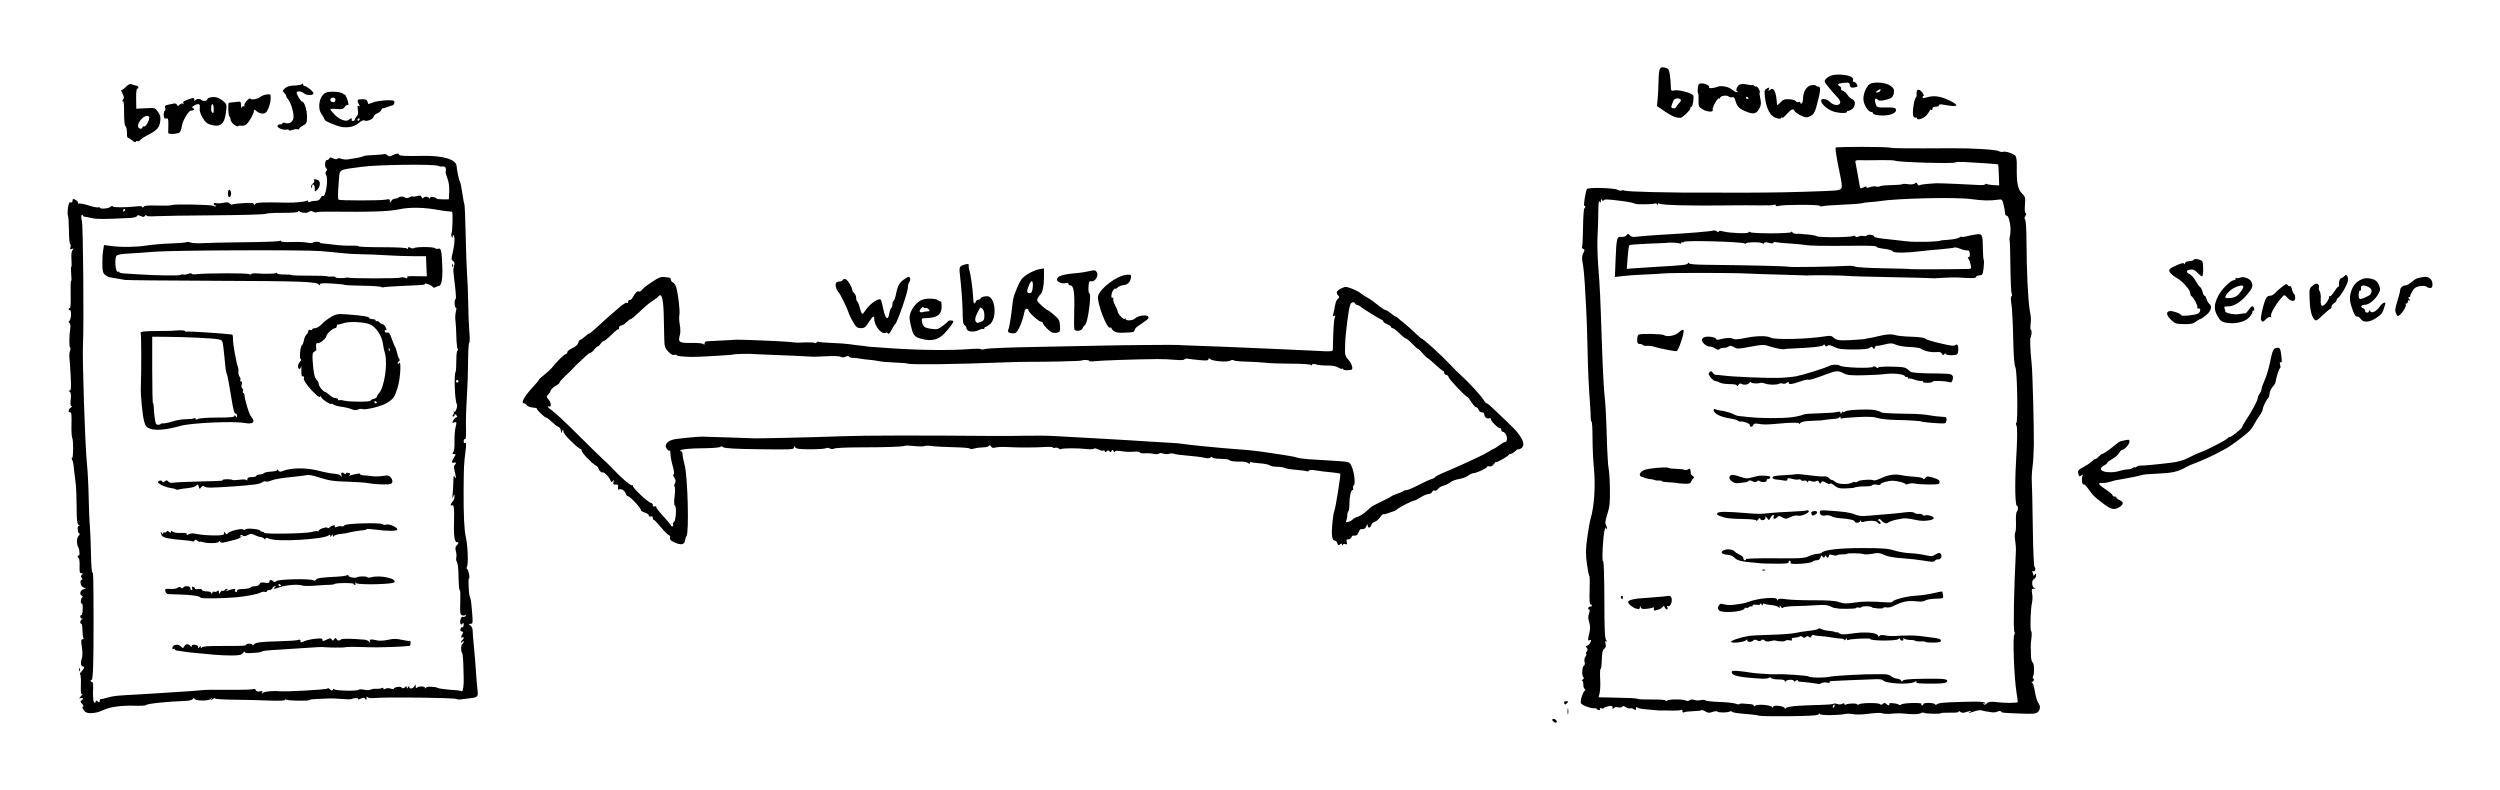 <!-- Created with Inkscape (http://www.inkscape.org/) -->
<svg xmlns:rdf="http://www.w3.org/1999/02/22-rdf-syntax-ns#" xmlns="http://www.w3.org/2000/svg" height="233.97" width="740" version="1.1" xmlns:cc="http://creativecommons.org/ns#" xmlns:dc="http://purl.org/dc/elements/1.1/">
 <g transform="translate(-7.106,-811.354)">
  <path fill="#000000" d="m467.01,1025c-0.399-0.291-0.561-0.631-0.361-0.755,0.506-0.313,1.411,0.307,1.232,0.844-0.105,0.316-0.353,0.29-0.872-0.089zm60.644-1.825c-0.266-0.14-2.123-0.372-4.126-0.516-2.003-0.143-3.7-0.426-3.771-0.628-0.071-0.202-0.33-0.241-0.575-0.088-0.622,0.389-3.467,0.412-3.731,0.031-0.119-0.173-0.769-0.121-1.444,0.114-0.991,0.345-1.402,0.313-2.135-0.167-0.499-0.327-1.017-0.486-1.151-0.352-0.134,0.134-1.24,0.265-2.458,0.292-1.218,0.027-2.423,0.178-2.677,0.335-0.287,0.177-0.462,0.051-0.462-0.335,0-0.343-0.183-0.507-0.41-0.367-0.226,0.14-1.39,0.225-2.588,0.189-1.198-0.036-2.393-0.053-2.657-0.039-0.926,0.049-1.452,0.024-2.971-0.137-0.843-0.09-2.137-0.207-2.876-0.26-0.738-0.053-1.558-0.26-1.821-0.459-0.339-0.256-0.479-0.167-0.479,0.306,0,0.549-0.103,0.584-0.57,0.196-0.314-0.26-0.811-0.381-1.106-0.268-0.295,0.113-0.889-0.042-1.322-0.345-0.546-0.383-0.864-0.423-1.044-0.132-0.148,0.239-0.678,0.313-1.235,0.174-0.62-0.155-1.092-0.062-1.294,0.257-0.24,0.378-0.319,0.339-0.324-0.16-0.005-0.54-0.235-0.617-1.252-0.418-0.685,0.134-1.3,0.378-1.367,0.544-0.066,0.166-0.397,0.195-0.734,0.066-0.36-0.138-0.515-0.077-0.375,0.149,0.131,0.212-0.013,0.385-0.321,0.385-0.307,0-0.558-0.133-0.558-0.296s-0.323-0.271-0.717-0.242c-1.158,0.087-3.825-0.929-4.062-1.548-0.248-0.645,0.549-3.197,1.135-3.634,0.254-0.19,0.242-0.385-0.037-0.575-0.232-0.158-0.399-0.762-0.371-1.342,0.028-0.58-0.126-1.057-0.344-1.06-0.218,0-0.148-0.163,0.154-0.354,0.417-0.264,0.446-0.475,0.116-0.871-0.479-0.577-0.23-3.102,0.326-3.305,0.191-0.07,0.243-0.547,0.114-1.059-0.132-0.525-0.024-1.185,0.247-1.511,0.264-0.319,0.372-0.689,0.238-0.822-0.134-0.134-0.051-0.475,0.184-0.757,0.316-0.381,0.303-0.664-0.05-1.09-0.387-0.467-0.372-0.575,0.083-0.575,0.308,0,0.753-0.423,0.989-0.94,0.355-0.779,0.332-0.903-0.13-0.726-0.657,0.252-0.667,0.103-0.139-2.168,0.293-1.263,0.277-2.101-0.059-3.128-0.338-1.03-0.35-1.717-0.046-2.588,0.28-0.803,0.286-1.185,0.018-1.185-0.217,0-0.316-0.216-0.22-0.479,0.097-0.264,0.37-0.436,0.607-0.383,0.237,0.053,0.431-0.077,0.431-0.288,0-0.211-0.182-0.383-0.405-0.383-0.27,0-0.354-1.412-0.251-4.217,0.085-2.32,0.045-4.217-0.087-4.217s-0.454-1.596-0.714-3.546c-0.393-2.953-0.377-4.252,0.098-7.764,0.314-2.32,0.755-4.821,0.981-5.559,1.086-3.545,1.502-9.822,0.99-14.952-0.221-2.214-0.406-6.225-0.41-8.914-0.005-2.689-0.126-4.888-0.269-4.888s-0.26-0.561-0.261-1.246c-0-0.685-0.091-2.454-0.201-3.93-0.416-5.564-0.606-9.808-0.76-17.061-0.088-4.112-0.259-9.115-0.381-11.118-0.122-2.003-0.309-5.367-0.416-7.476-0.107-2.109-0.371-4.765-0.588-5.902-0.308-1.62-0.277-2.3,0.141-3.138,0.461-0.924,0.457-1.099-0.024-1.284-0.307-0.118-0.457-0.377-0.334-0.575,0.123-0.199,0.253-2.798,0.288-5.776,0.036-2.978,0.205-5.501,0.376-5.606,0.171-0.106,0.311-0.365,0.311-0.576s-0.136-0.299-0.302-0.197c-0.351,0.217,0.357-4.34,0.774-4.982,0.362-0.557,7.987-0.362,9.099,0.233,0.438,0.234,0.965,0.322,1.171,0.194,0.206-0.128,0.571-0.111,0.81,0.036,0.239,0.148,3.991,0.344,8.339,0.437,7.526,0.16,9.623,0.177,19.407,0.155,2.32-0.005,4.562,0,4.984,0.012,0.422,0.012,2.578,0.008,4.792-0.009,2.214-0.017,4.284-0.031,4.601-0.031,4.97-0.005,19.046-0.426,20.416-0.612,2.117-0.287,2.167-0.469,1.287-4.7-1.001-4.808-1.473-7.78-1.269-7.985,0.297-0.297,14.821-0.283,16.181,0.015,1.011,0.222,4.511,0.255,18.403,0.176,5.85-0.033,12.821,0.395,13.649,0.838,0.434,0.232,1.029,0.33,1.323,0.217,0.644-0.247,2.844,0.44,3.57,1.115,0.359,0.334,0.506,1.364,0.471,3.304-0.085,4.718,0.289,6.659,1.516,7.877,1.014,1.006,1.073,1.234,0.898,3.473-0.121,1.548-0.043,2.396,0.219,2.396,0.26,0,0.233,0.279-0.077,0.778-0.314,0.507-0.349,0.875-0.098,1.054,0.228,0.164,0.398,2.918,0.417,6.794,0.043,8.385,0.448,17.013,0.936,19.937,0.457,2.732,0.454,2.678,0.252,4.505-0.087,0.791-0.045,1.438,0.094,1.438,0.332,0,0.287,1.608-0.06,2.147-0.259,0.401-0.122,3.868,0.316,8.014,0.266,2.518,0.699,18.829,0.636,23.962-0.027,2.214-0.204,5.147-0.394,6.518-0.189,1.371-0.283,3.268-0.209,4.217,0.075,0.949,0.205,6.966,0.29,13.371,0.093,7.008,0.307,11.798,0.537,12.028,0.488,0.488,0.113,1.518-0.43,1.182-0.26-0.161-0.315-0.009-0.152,0.417,0.141,0.368,0.259,0.785,0.263,0.926,0.004,0.141,0.173-0.004,0.378-0.319,0.304-0.47,0.373-0.424,0.378,0.247,0.004,0.452-0.253,0.921-0.569,1.042-0.831,0.319-0.755,2.442,0.096,2.664,0.541,0.141,0.516,0.184-0.131,0.22-0.711,0.04-0.774,0.207-0.553,1.482,0.137,0.791,0.121,1.955-0.036,2.588-0.439,1.77-0.643,8.244-0.266,8.477,0.184,0.114,0.216,1.1,0.07,2.191-0.145,1.091-0.232,2.243-0.194,2.559s0.068,1.374,0.065,2.351c-0.004,1.035,0.212,1.956,0.516,2.208,0.503,0.417,0.541,3.465,0.053,4.254-0.114,0.184-0.021,0.45,0.205,0.59,0.267,0.165,0.168,0.455-0.281,0.822-0.382,0.312-0.494,0.467-0.25,0.346,0.298-0.148,0.602,0.697,0.923,2.559,0.263,1.529,0.71,3.053,0.994,3.386,0.712,0.837,0.644,2.038-0.156,2.743-0.545,0.48-1.463,0.56-4.888,0.424-5.725-0.227-5.719-0.227-5.99-0.625-0.144-0.211-0.526-0.206-0.958,0.013-0.396,0.2-1.151,0.306-1.678,0.235-1.453-0.195-2.864-0.447-2.971-0.53-0.288-0.224-1.577-0.048-2.545,0.347-0.609,0.249-1.199,0.361-1.31,0.25-0.111-0.111,0.028-0.202,0.309-0.202,0.281,0,0.424-0.087,0.318-0.194-0.106-0.106-0.743,0-1.414,0.232-0.954,0.333-1.36,0.312-1.861-0.094-0.352-0.286-0.526-0.327-0.385-0.092,0.179,0.299-0.556,0.414-2.455,0.383-1.491-0.024-2.77,0.052-2.842,0.168-0.176,0.284-4.732,0.155-5.029-0.142-0.129-0.129-0.58-0.05-1.001,0.176-0.464,0.248-1.844,0.322-3.496,0.185-3.027-0.25-2.761-0.247-5.409-0.061-1.052,0.074-2.174,0-2.492-0.163-0.318-0.163-2.045-0.096-3.838,0.149-1.809,0.247-3.856,0.314-4.601,0.15-0.738-0.162-1.857-0.191-2.486-0.063-2.197,0.446-7.482,0.435-7.488-0.016-0.004-0.257-0.133-0.228-0.324,0.074-0.244,0.385-2.307,0.523-8.808,0.593-4.669,0.05-8.707-0.024-8.973-0.164zm11.629-2.898c1.773-0.11,4.806-0.231,6.74-0.269,1.934-0.037,3.634-0.185,3.777-0.329,0.144-0.144,0.641-0.117,1.105,0.059,0.482,0.183,1.122,0.165,1.494-0.044,0.44-0.246,0.651-0.226,0.651,0.061,0,0.234,0.194,0.305,0.431,0.159,0.661-0.408,3.403-0.44,3.403-0.04,0,0.198,0.211,0.183,0.479-0.035,0.609-0.495,5.961-0.524,6.263-0.034,0.137,0.222,0.446,0.185,0.784-0.096,0.422-0.35,0.665-0.355,1.001-0.019,0.54,0.539,1.194,0.591,0.871,0.068-0.276-0.447,2.055-0.32,2.821,0.153,0.285,0.176,0.628,0.169,0.763-0.016,0.361-0.497,6.311-0.655,6.005-0.16-0.135,0.219-0.063,0.398,0.16,0.398s0.406-0.174,0.406-0.387,0.776-0.357,1.725-0.321c0.949,0.036,1.725,0.22,1.725,0.409s0.216,0.209,0.479,0.044c0.83-0.518,1.48-0.583,7.817-0.774,4.676-0.141,6.259-0.071,6.481,0.288,0.202,0.326,0.136,0.378-0.208,0.165-0.342-0.211-0.41-0.161-0.213,0.158,0.218,0.353,0.463,0.31,0.996-0.173,0.589-0.533,1.111-0.589,3.125-0.332,2.141,0.273,5.676,0.257,5.979-0.026,0.061-0.057-0.09-1.29-0.336-2.741-0.713-4.2-1.196-16.919-0.656-17.253,0.17-0.105,0.171-0.482,0.004-0.838-0.357-0.757-0.133-12.371,0.467-24.227,0.027-0.527-0.08-1.81-0.237-2.85-0.157-1.041-0.145-2.076,0.026-2.3,0.171-0.225,0.27-1.66,0.219-3.19-0.051-1.53,0.063-2.877,0.252-2.994,0.415-0.256,0.463-1.7,0.056-1.702-0.553-0.002-0.686-6.275-0.28-13.226,0.407-6.966,0.434-9.932,0.095-10.639-0.177-0.369-0.186-0.671-0.02-0.671,0.535,0,0.282-15.447-0.27-16.478-0.337-0.629-0.542-3.353-0.649-8.611-0.086-4.23-0.319-8.726-0.517-9.991-0.233-1.487-0.228-2.345,0.014-2.427,0.217-0.073,0.242-0.396,0.059-0.767-0.174-0.352-0.345-3.978-0.381-8.058-0.036-4.08-0.14-7.54-0.233-7.689-0.092-0.149-0.028-0.888,0.142-1.643,0.409-1.812-0.252-5.679-0.97-5.679-0.295,0-0.537-0.355-0.537-0.789s-0.19-1.545-0.423-2.469c-0.418-1.661-0.44-1.678-1.821-1.471-2.139,0.321-4.545,0.257-7.916-0.212-4.3-0.598-21.723-0.21-26.838,0.598-0.843,0.133-2.224,0.276-3.067,0.318-0.843,0.042-1.884,0.187-2.311,0.324s-2.965,0.33-5.638,0.429c-2.673,0.1-5.299,0.291-5.836,0.426-0.537,0.135-0.976,0.097-0.977-0.084,0-0.401-10.962-0.391-12.172,0.011-0.554,0.184-0.863,0.132-0.863-0.145,0-0.238-0.187-0.316-0.416-0.175-0.229,0.141-2.083,0.222-4.122,0.178-2.038-0.043-6.035-0.046-8.882-0.005-11.601,0.164-20.236-0.049-20.991-0.516-0.288-0.179-0.491-0.097-0.509,0.205-0.023,0.389-0.074,0.394-0.224,0.02-0.107-0.265-0.336-0.394-0.509-0.287-0.477,0.295-5.542,0.37-5.996,0.089-0.43-0.266-1.784-0.534-4.416-0.877-3.736-0.486-4.927-0.497-4.933-0.046-0.004,0.265-0.16,0.214-0.378-0.123-0.308-0.477-0.374-0.444-0.383,0.192-0.01,0.636-0.075,0.669-0.383,0.192-0.254-0.393-0.377,0.639-0.388,3.259-0.009,2.109-0.111,5.301-0.226,7.093-0.115,1.792-0.023,5.674,0.205,8.626,0.515,6.666,0.602,8.537,1.111,23.771,0.225,6.748,0.582,13.476,0.793,14.952,0.211,1.476,0.485,6.566,0.61,11.31,0.125,4.745,0.375,9.23,0.557,9.968,0.182,0.738,0.358,3.517,0.391,6.175,0.05,3.996-0.081,5.27-0.755,7.357-0.652,2.019-0.727,2.69-0.375,3.347,0.242,0.452,0.34,0.923,0.217,1.045-0.122,0.123-0.238-0.022-0.256-0.32-0.018-0.299-0.189-0.026-0.38,0.607-0.499,1.652-0.902,9.54-0.474,9.276,0.208-0.129,0.36,4.432,0.375,11.254,0.02,9.178,0.131,11.602,0.556,12.126,0.386,0.475,0.396,0.573,0.037,0.357-0.375-0.226-0.433-0.054-0.241,0.713,0.18,0.718,0.068,1.146-0.387,1.478-0.481,0.352-0.659,1.157-0.717,3.238-0.043,1.523-0.207,2.771-0.365,2.771-0.158,0-0.213,1.265-0.121,2.81,0.092,1.544,0.028,3.423-0.141,4.173l-0.308,1.365,3.88,0.078c6.033,0.122,7.301,0.191,7.713,0.419,0.211,0.117,2.152,0.19,4.313,0.164,2.221-0.027,3.93,0.108,3.93,0.311,0,0.213,0.195,0.205,0.479-0.019,0.56-0.442,4.85-0.409,5.576,0.042,0.275,0.171,0.725,0.119,1.008-0.116,0.324-0.269,0.845-0.304,1.421-0.096,0.5,0.181,1.341,0.212,1.868,0.069,0.527-0.143,1.155-0.109,1.395,0.075,0.24,0.184,2.138,0.39,4.217,0.458,2.079,0.068,4.212,0.3,4.739,0.515,0.527,0.215,1.045,0.266,1.15,0.113,0.105-0.153,0.709-0.214,1.342-0.136,0.633,0.078,1.538,0.157,2.013,0.175,0.474,0.018,0.863,0.208,0.863,0.423,0,0.261,0.158,0.26,0.479,0,0.631-0.52,4.577-0.198,4.961,0.406,0.229,0.36,0.3,0.35,0.305-0.043,0.007-0.636,3.186-0.294,3.407,0.367,0.101,0.302,0.222,0.295,0.419-0.023,0.157-0.255,1.667-0.534,3.5-0.648zm6.053-6.447c-0.13-0.128-4.362-0.661-5.61-0.706-0.264-0.01-0.479-0.182-0.479-0.384,0-0.202-0.259-0.152-0.575,0.111-0.319,0.265-0.575,0.307-0.575,0.095,0-0.528-2.043-0.488-2.39,0.046-0.201,0.31-0.283,0.297-0.288-0.045-0.004-0.318-0.643-0.479-1.9-0.479-1.042,0-2.006-0.181-2.143-0.402-0.149-0.241-0.426-0.266-0.694-0.062-0.245,0.187-1.222,0.293-2.17,0.236-6.737-0.407-8.818-0.866-8.818-1.945,0-0.399,0.502-0.467,2.204-0.298,1.212,0.121,2.636,0.309,3.163,0.419,0.527,0.11,2.08,0.267,3.451,0.348,1.371,0.081,2.751,0.168,3.067,0.192,0.316,0.024,0.92,0.015,1.342-0.02,1.66-0.139,9.045,0.358,9.493,0.639,0.699,0.438,4.547,0.476,6.473,0.064,1.328-0.284,10.696-0.787,13.364-0.717,0.316,0.01,1.328,0,2.248-0.01,1.025-0.013,1.937,0.218,2.355,0.596,0.375,0.339,1.166,0.668,1.759,0.732,0.593,0.063,1.15,0.332,1.238,0.597,0.129,0.386,0.22,0.385,0.46,0,0.217-0.351,1.927-0.508,6.184-0.567,6.221-0.087,7.398,0.066,6.885,0.897-0.206,0.334-1.254,0.511-3.147,0.531-4.971,0.054-6.161-0.048-5.881-0.501,0.17-0.276-0.04-0.261-0.608,0.043-1.579,0.845-8.624,0.457-9.254-0.51-0.14-0.215-1.002-0.366-1.917-0.336-4.035,0.132-12.839,0.497-13.424,0.556-0.354,0.036-0.555,0.208-0.447,0.382,0.108,0.174-0.234,0.209-0.759,0.077-0.525-0.132-1.293-0.058-1.707,0.163-0.414,0.221-0.818,0.337-0.898,0.258zm-25.819-12.456c-0.229-0.37,2.483-1.3,5.161-1.769,0.738-0.129,3.757-0.293,6.709-0.363,2.952-0.07,6.144-0.306,7.093-0.523,0.949-0.217,2.847-0.512,4.217-0.655,1.371-0.143,2.549-0.41,2.619-0.593,0.07-0.183,0.476-0.146,0.902,0.082,0.426,0.228,1.428,0.463,2.227,0.523,0.798,0.06,1.643,0.227,1.878,0.372,0.234,0.145,0.426,0.157,0.426,0.027,0-0.13,0.345,0.005,0.766,0.301,0.65,0.456,1.302,0.46,4.313,0.03,3.644-0.52,7.189-0.138,7.189,0.776,0,0.245,0.151,0.236,0.413-0.025,0.254-0.254,0.904-0.302,1.69-0.125,0.703,0.158,2.026,0.237,2.942,0.175,3.042-0.206,5.864-0.2,7.415,0.015,0.843,0.117,2.569,0.338,3.834,0.491,1.665,0.202,2.3,0.437,2.3,0.854,0,0.442-0.514,0.581-2.225,0.601-1.224,0.014-2.292-0.083-2.374-0.215-0.082-0.133-0.719-0.201-1.416-0.153-0.697,0.048-1.44-0.038-1.651-0.192-0.211-0.154-0.816-0.257-1.343-0.231-0.527,0.027-1.281-0.109-1.676-0.302-0.498-0.244-0.638-0.222-0.457,0.071,0.147,0.238-0,0.422-0.337,0.422-0.329,0-0.598-0.194-0.598-0.43,0-0.317-0.136-0.318-0.516,0-0.707,0.587-8.302,0.543-8.302-0.048,0-0.321-5.982-0.043-6.544,0.305-0.196,0.121-0.36,0-0.363-0.281-0.004-0.365-0.107-0.345-0.378,0.073-0.204,0.316-0.374,0.403-0.378,0.192-0.004-0.211-0.48-0.392-1.06-0.402-0.58-0.01-1.831-0.165-2.78-0.345-0.949-0.179-2.422-0.354-3.273-0.387-0.851-0.034-1.739-0.18-1.973-0.324-0.234-0.145-0.532,0.015-0.662,0.353-0.177,0.46-0.364,0.51-0.739,0.199-0.364-0.302-0.623-0.297-0.938,0.017-0.324,0.324-0.57,0.323-0.965-0.006-0.292-0.242-0.659-0.313-0.815-0.156-0.156,0.156-0.615,0.306-1.019,0.332-1.424,0.093-1.544,0.148-1.276,0.583,0.188,0.303-0.045,0.379-0.753,0.243-0.564-0.108-1.117-0.046-1.23,0.137-0.177,0.286-1.791,0.244-3.035-0.079-0.211-0.055-0.86,0.034-1.443,0.198-0.692,0.194-1.262,0.129-1.646-0.189-0.43-0.357-0.7-0.373-1.012-0.061-0.301,0.301-0.645,0.308-1.175,0.025-0.528-0.282-0.873-0.277-1.168,0.018-0.571,0.571-1.798,0.53-1.805-0.06-0.004-0.332-0.092-0.35-0.288-0.057-0.381,0.572-4.184,1.046-4.484,0.56zm-3.596-9.344c-0.368-0.443-0.391-0.798-0.088-1.364,0.348-0.65,0.594-0.712,1.636-0.413,0.675,0.194,1.926,0.252,2.78,0.129,0.854-0.122,1.961-0.28,2.458-0.349,0.497-0.07,1.36-0.301,1.917-0.515,2.953-1.132,8.484-1.604,8.495-0.725,0.004,0.347,0.084,0.358,0.288,0.041,0.199-0.31,0.897-0.341,2.377-0.106,1.152,0.183,4.776,0.321,8.051,0.307,4.084-0.017,6.438,0.139,7.49,0.498,1.604,0.547,2.328,0.564,5.176,0.122,1.914-0.297,4.714-0.312,8.339-0.044,1.318,0.097,2.396,0.058,2.396-0.087,0-0.586,4.201-1.709,6.884-1.841,1.572-0.077,3.956-0.416,5.297-0.752,1.341-0.336,2.497-0.551,2.567-0.477,0.071,0.074,0.189,0.566,0.262,1.093,0.129,0.929,0.06,0.961-2.288,1.028-1.332,0.038-2.672,0.278-2.979,0.533-0.381,0.317-1.309,0.385-2.928,0.216-2.336-0.244-4.034,0.14-6.762,1.53-0.498,0.254-1.317,0.386-1.821,0.295-0.504-0.091-0.916-0.032-0.916,0.132,0,0.164-0.776,0.236-1.725,0.161-0.949-0.075-1.725-0.249-1.725-0.386s-0.69-0.249-1.534-0.249c-0.843,0-1.534,0.12-1.534,0.266,0,0.146-0.345,0.199-0.767,0.118s-0.767-0.013-0.767,0.15c0,0.264-5.268,0.313-5.751,0.054-0.105-0.057-0.326-0.081-0.491-0.054-0.165,0.027-0.787-0.203-1.384-0.512-0.811-0.419-1.848-0.504-4.11-0.336-1.664,0.124-4.492,0.245-6.284,0.27-1.792,0.025-3.388,0.217-3.546,0.428-0.18,0.24-0.428,0.169-0.665-0.192-0.336-0.511-0.379-0.511-0.389,0-0.008,0.42-0.092,0.449-0.309,0.108-0.163-0.257-1.106-0.547-2.095-0.643-0.989-0.097-1.974-0.285-2.189-0.418-0.215-0.133-0.394-0.016-0.397,0.26-0.004,0.365-0.107,0.345-0.378-0.073-0.211-0.326-0.374-0.382-0.378-0.129-0.004,0.279-0.435,0.378-1.156,0.265-0.751-0.118-1.15-0.018-1.15,0.289,0,0.259-0.114,0.357-0.252,0.218-0.139-0.139-0.488-0.057-0.776,0.182-0.288,0.239-0.632,0.327-0.764,0.194-0.132-0.132-0.44,0.033-0.684,0.367-0.665,0.909-6.739,1.246-7.431,0.413zm-19.276-0.128c-0.025-0.181-0.021-0.471,0.01-0.645,0.03-0.174-0.134-0.2-0.364-0.057-0.23,0.142-1.087,0.312-1.905,0.378-1.128,0.091-1.527-0.034-1.655-0.518-0.148-0.56-0.174-0.554-0.213,0.041-0.035,0.537-0.256,0.625-1.058,0.424-1.045-0.262-2.437-1.415-2.437-2.019,0-0.188,0.474-0.474,1.054-0.635,1.125-0.313,1.553-0.36,6.622-0.719,1.797-0.127,3.651-0.305,4.12-0.396,0.646-0.124,0.908,0.054,1.079,0.736,0.271,1.08-0.468,2.636-1.074,2.262-0.28-0.173-0.344-0.043-0.184,0.373,0.135,0.351,0.072,0.638-0.139,0.638-0.211,0-0.492-0.283-0.625-0.629-0.203-0.529-0.308-0.544-0.66-0.096-0.23,0.293-0.591,0.563-0.801,0.6-0.21,0.037-0.684,0.185-1.053,0.329-0.369,0.144-0.691,0.113-0.716-0.067zm-9.715-3.561c-0.121-0.196-0.045-0.465,0.169-0.598,0.214-0.132,0.39,0.028,0.39,0.357,0,0.673-0.23,0.773-0.559,0.241zm41.894-8.34c0.277-0.111,0.607-0.097,0.735,0.03,0.127,0.127-0.099,0.218-0.503,0.201-0.447-0.018-0.537-0.109-0.232-0.232zm-0.822-1.91c-0.036-0.035-1.1-0.148-2.365-0.251-3.145-0.257-4.488-0.639-5.233-1.487-0.372-0.424-1.226-0.753-2.077-0.801-1.704-0.096-2.162-0.883-0.813-1.396,1.055-0.401,2.553-0.16,3.139,0.505,0.211,0.239,0.858,0.645,1.438,0.901,0.58,0.256,1.054,0.729,1.054,1.05,0,0.321,0.173,0.583,0.383,0.583s0.383-0.151,0.383-0.335c0-0.184,3.837-0.297,8.526-0.251,7.544,0.074,8.703,0.004,10.064-0.615,0.846-0.384,1.978-0.703,2.516-0.707,0.538-0.005,1.142-0.167,1.342-0.361,0.884-0.856,5.274-1.345,12.058-1.344,5.836,0,7.5,0.128,9.393,0.715,1.265,0.393,3.336,0.751,4.601,0.797,1.265,0.045,3.266,0.299,4.446,0.564,1.914,0.43,2.257,0.409,3.183-0.198,0.72-0.472,1.16-0.557,1.437-0.28,0.64,0.64,0.202,1.832-0.645,1.754-0.413-0.038-0.873,0.147-1.02,0.41-0.215,0.384-0.829,0.382-3.067-0.008-1.54-0.268-4.524-0.604-6.633-0.747-2.563-0.173-4.309-0.499-5.268-0.983-0.995-0.502-1.817-0.648-2.684-0.475-1.633,0.326-3.09,0.423-3.472,0.231-0.508-0.254-4.87-0.337-4.87-0.093,0,0.125-0.612,0.207-1.359,0.182-0.748-0.025-1.44,0.086-1.539,0.245-0.099,0.16-0.695,0.143-1.325-0.038-0.89-0.255-1.145-0.206-1.145,0.22,0,0.302-0.173,0.548-0.383,0.548s-0.386-0.216-0.389-0.479c-0.004-0.32-0.131-0.289-0.383,0.096-0.317,0.483-0.432,0.491-0.719,0.045-0.269-0.418-0.396-0.357-0.601,0.288-0.163,0.513-0.578,0.817-1.115,0.817-0.471,0-1.048,0.192-1.284,0.428-0.555,0.555-6.806,0.94-6.471,0.398,0.132-0.214,0.065-0.498-0.149-0.63-0.214-0.132-0.39,0.006-0.39,0.308,0,0.446-0.796,0.54-4.248,0.502-2.337-0.026-4.278-0.075-4.313-0.11zm34.733-12.2c-0.438-0.497-2.789-0.506-4.197-0.016-0.25,0.087-0.538-0.048-0.641-0.299-0.138-0.34-0.194-0.335-0.216,0.021-0.034,0.537-1.564,0.673-1.564,0.139,0-0.412-1.879-0.845-4.218-0.972-0.949-0.051-2.132-0.31-2.627-0.575-0.495-0.265-1.245-0.392-1.665-0.282-1.073,0.28-1.841-0.093-1.841-0.894,0-0.582,0.292-0.663,2.013-0.553,5.216,0.331,6.788,0.549,8.287,1.149,1.246,0.499,2.206,0.588,4.189,0.389,1.415-0.142,3.694-0.331,5.064-0.42,1.371-0.089,3.7-0.318,5.176-0.509,1.879-0.243,2.844-0.219,3.216,0.08,0.293,0.235,0.923,0.376,1.401,0.313,0.478-0.063,0.983,0.072,1.123,0.298,0.14,0.227,0.42,0.31,0.621,0.186,0.592-0.366,2.648,0.23,2.648,0.767,0,0.695-3.174,1.058-5.113,0.585-0.878-0.214-2.2-0.441-2.938-0.504-1.367-0.117-4.904,0.71-5.51,1.287-0.425,0.405-1.45,0.028-2.031-0.747-0.255-0.34-0.585-0.452-0.767-0.259-0.175,0.187-0.103,0.416,0.16,0.511,0.514,0.183,0.67,0.884,0.192,0.859-0.158-0.008-0.501-0.257-0.762-0.554zm-35.756-0.452c0-0.248-1.485-0.426-3.902-0.466-4.032-0.068-5.127-0.209-6.935-0.893-0.754-0.285-0.952-0.532-0.684-0.855,0.396-0.477,2.647-0.479,8.454-0.006,3.793,0.309,4.104,0.309,6.901,0.005,1.16-0.126,4.065-0.311,6.455-0.411,2.391-0.1,4.492-0.272,4.67-0.382,0.178-0.11,0.426-0.035,0.551,0.168,0.334,0.54-2.295,1.671-3.209,1.381-0.441-0.14-1.39,0.043-2.188,0.421-1.275,0.605-1.504,0.613-2.422,0.086-0.844-0.485-1.094-0.496-1.492-0.07-0.646,0.691-1.349,0.65-1.076-0.063,0.343-0.894-0.441-0.677-0.942,0.261-0.432,0.808-0.465,0.812-0.972,0.118-0.465-0.637-0.525-0.644-0.525-0.069,0,0.751-1.527,0.918-1.546,0.169-0.007-0.27-0.258-0.154-0.575,0.265-0.31,0.409-0.563,0.564-0.563,0.343zm16.359-1.824c-0.256-0.667,0.056-0.989,0.958-0.989,0.916,0,0.901,0.634-0.026,1.13-0.543,0.29-0.78,0.254-0.932-0.141zm6.74-8.561c-0.685-0.529-1.246-0.774-1.246-0.546,0,0.245-0.475,0.147-1.157-0.238-1.008-0.569-1.203-0.58-1.513-0.089-0.305,0.484-0.391,0.47-0.608-0.093-0.18-0.47-0.426-0.56-0.863-0.315-0.353,0.197-0.984,0.2-1.494,0.006-0.623-0.237-0.885-0.198-0.889,0.134-0.005,0.353-0.084,0.347-0.318-0.022-0.172-0.271-0.583-0.388-0.914-0.261-0.331,0.127-0.711,0.054-0.844-0.162-0.134-0.216-0.48-0.302-0.771-0.19-0.29,0.111-1.147,0.032-1.905-0.178-1.104-0.305-1.377-0.274-1.377,0.154,0,0.377-0.311,0.474-1.054,0.33-0.58-0.112-1.572-0.241-2.204-0.286-0.669-0.048-1.15-0.298-1.15-0.599,0-0.381,0.859-0.559,3.259-0.676,1.792-0.087,3.458-0.227,3.7-0.311,0.243-0.084,2.036,0.066,3.985,0.332s3.918,0.413,4.374,0.326c0.459-0.088,1.055,0.112,1.333,0.447,0.277,0.333,0.684,0.606,0.905,0.606,0.221,0,0.704,0.273,1.073,0.607,0.77,0.697,3.713,0.821,4.864,0.205,0.413-0.221,0.856-0.297,0.984-0.169,0.128,0.128,0.473,0.033,0.768-0.211,0.556-0.461,4.116-0.695,4.737-0.311,0.195,0.121,1.269-0.218,2.386-0.753,2.006-0.96,4.215-1.215,6.163-0.71,0.527,0.136,2.076,0.311,3.443,0.388,1.367,0.077,2.548,0.332,2.627,0.567,0.088,0.263,0.319,0.186,0.603-0.202,0.416-0.569,0.642-0.576,2.357-0.076,1.412,0.412,1.897,0.739,1.897,1.28,0,0.652-0.313,0.727-3.067,0.73-1.687,0.002-3.553-0.119-4.147-0.268-0.594-0.149-1.5-0.112-2.013,0.083-0.532,0.202-0.933,0.208-0.933,0.014,0-0.29-2.439-0.922-3.642-0.944-1.263-0.023-3.642,0.612-3.642,0.973,0,0.268-0.421,0.343-1.135,0.2-0.624-0.125-1.239-0.059-1.366,0.146-0.127,0.205-0.953,0.359-1.836,0.342-1.436-0.028-3.523,0.223-3.523,0.423,0,0.042-1.035,0.122-2.3,0.177-1.958,0.086-2.486-0.042-3.546-0.86zm-46.61-0.731c-0.063-0.063-1.096-0.155-2.296-0.205-1.2-0.05-2.182-0.203-2.182-0.34,0-0.137-0.388-0.218-0.863-0.182-0.474,0.037-1.035-0.029-1.246-0.146-0.211-0.117-0.728-0.232-1.15-0.255-0.422-0.023-1.069-0.154-1.438-0.29-0.369-0.136-0.93-0.329-1.246-0.428-0.945-0.295-0.653-1.294,0.56-1.921,1.108-0.573,7.024-1.113,7.456-0.681,0.119,0.119,1.155,0.235,2.303,0.258,1.148,0.023,2.208,0.163,2.356,0.311,0.148,0.148,0.591,0.097,0.985-0.114,0.721-0.386,0.755-0.343,0.874,1.097,0.022,0.272,0.298,0.661,0.613,0.863,0.385,0.247,0.437,0.461,0.16,0.655-0.226,0.158-0.526,0.598-0.666,0.978-0.206,0.557-0.627,0.673-2.181,0.602-1.06-0.048-1.978-0.139-2.041-0.202zm16.262-0.481c-0.593-0.452-0.837-0.925-0.683-1.327,0.302-0.786,1.04-0.786,3.279-0.001,1.534,0.538,2.013,0.554,3.502,0.12,0.949-0.277,2.07-0.501,2.492-0.497,2.263,0.017,2.929,0.166,2.764,0.617-0.097,0.264-0.37,0.436-0.607,0.383-0.237-0.053-0.431,0.151-0.431,0.453,0,0.551-1.641,0.621-2.17,0.093-0.138-0.138-0.472-0.069-0.742,0.155-0.347,0.288-0.735,0.276-1.33-0.043-0.462-0.247-0.947-0.302-1.079-0.122-0.131,0.18-0.411,0.348-0.622,0.374-0.211,0.026-1.073,0.148-1.917,0.272-1.15,0.169-1.764,0.05-2.456-0.477zm5.332-16.664c0-0.472-1.988-1.208-2.82-1.044-0.18,0.036-0.525-0.094-0.767-0.289-0.241-0.194-1.215-0.47-2.164-0.612-2.986-0.447-4.984-1.46-4.984-2.526,0-0.284,0.249-0.345,0.671-0.165,0.369,0.158,1.102,0.326,1.629,0.375,0.527,0.049,0.958,0.123,0.958,0.166,0,0.043,0.401,0.152,0.892,0.243,0.49,0.091,1.267,0.369,1.725,0.619,0.459,0.25,1.092,0.485,1.409,0.523,4.332,0.521,6.314,0.642,10.543,0.641,4.365-0,6.968-0.323,9.01-1.116,0.316-0.123,2.387-0.26,4.601-0.305,2.214-0.045,4.5-0.213,5.08-0.374,0.775-0.215,1.056-0.155,1.06,0.228,0.005,0.403,0.09,0.39,0.378-0.054,0.204-0.316,0.374-0.425,0.378-0.241,0.004,0.184,0.222,0.165,0.485-0.042,0.506-0.398,2.919-0.634,6.422-0.627,2.157,0.004,3.468,0.245,4.315,0.793,0.428,0.277,2.643,0.387,10.063,0.502,1.265,0.02,3.163,0.201,4.217,0.404,1.054,0.202,2.659,0.395,3.566,0.429,1.534,0.056,1.641,0.129,1.534,1.051-0.106,0.914-0.25,0.985-1.841,0.922-1.996-0.079-5.559-0.419-5.559-0.53,0-0.18-4.137-0.449-7.668-0.498-2.109-0.029-4.476-0.281-5.261-0.559-1.024-0.363-2.687-0.445-5.879-0.29-2.449,0.119-4.61,0.313-4.803,0.432-0.193,0.119-0.353-0.009-0.357-0.285-0.004-0.328-0.104-0.361-0.288-0.095-0.155,0.224-0.627,0.419-1.048,0.434-0.779,0.028-4.217,0.428-4.217,0.491,0,0.019-1.351,0.084-3.002,0.145-2.088,0.077-3.108,0.278-3.349,0.658-0.191,0.301-0.349,0.375-0.352,0.164-0.006-0.383-2.186-0.365-6.715,0.056-2.85,0.265-3.886,0.263-5.427-0.01-0.859-0.152-1.272-0.051-1.426,0.349-0.273,0.712-1.007,0.738-1.007,0.036zm-3.822-11.646c-0.008-0.325-0.7-0.479-2.146-0.479-1.174,0-2.511-0.208-2.971-0.462-0.461-0.254-1.077-0.469-1.37-0.479-0.293-0.01-0.887-0.493-1.322-1.073-0.635-0.85-0.695-1.149-0.305-1.534,0.388-0.383,0.586-0.341,0.991,0.207,0.278,0.377,0.655,0.649,0.837,0.605,0.182-0.044,1.107,0.034,2.056,0.174,2.513,0.37,12.699,0.816,16.486,0.723,1.792-0.044,4.208-0.27,5.368-0.502,2.263-0.452,8.58-2.439,9.675-3.044,0.766-0.422,2.725-0.491,3.107-0.109,0.621,0.621,9.495,0.936,9.904,0.351,0.158-0.225,0.493-0.174,0.863,0.133,0.332,0.276,0.604,0.337,0.604,0.136,0-0.21,1.514-0.341,3.546-0.309,3.747,0.06,4.39,0.156,5.153,0.772,0.261,0.211,0.697,0.558,0.968,0.771,0.271,0.213,2.477,0.413,4.902,0.444,6.319,0.081,6.652,0.103,7.241,0.475,0.356,0.225,0.446,0.674,0.275,1.358-0.199,0.792-0.423,0.969-0.997,0.786-1.252-0.397-4.985-0.508-4.985-0.148,0,0.187-0.7,0.34-1.556,0.34-0.928,0-1.462-0.153-1.322-0.379,0.129-0.208,0.004-0.29-0.282-0.181-0.284,0.109-1.226-0.052-2.094-0.359-0.868-0.306-1.68-0.455-1.804-0.33-0.124,0.124-0.226,0.015-0.226-0.244s-0.158-0.372-0.351-0.253c-0.193,0.119-0.409,0.041-0.481-0.173-0.211-0.633-3.406-1.01-5.812-0.686-1.229,0.166-4.248,0.336-6.709,0.378-3.594,0.061-4.702-0.051-5.626-0.571-1.492-0.84-2.249-0.819-4.798,0.134-4.186,1.565-5.383,1.929-5.7,1.734-0.177-0.11-1.291,0.141-2.475,0.557-2.446,0.86-3.322,0.946-3.322,0.326,0-0.299-0.174-0.286-0.57,0.043-0.314,0.26-0.847,0.367-1.185,0.237-0.338-0.13-0.798-0.123-1.022,0.016-0.647,0.4-3.077,0.397-4.125-0.005-0.527-0.202-1.131-0.313-1.342-0.246-0.991,0.315-2.877,0.211-2.888-0.159-0.007-0.228-0.222-0.155-0.479,0.161-0.493,0.607-1.694,0.737-2.457,0.265-0.261-0.162-0.624,0.008-0.851,0.398-0.217,0.373-0.401,0.463-0.407,0.2zm60.674-9.472c-0.263-0.47-0.726-0.607-1.674-0.494-1.44,0.172-3.701-0.322-4.514-0.986-0.286-0.233-1.752-0.461-3.259-0.507-1.507-0.046-3.369-0.35-4.138-0.675-1.223-0.518-1.655-0.525-3.445-0.061-1.125,0.292-2.16,0.46-2.3,0.374-0.139-0.086-0.367,0.139-0.506,0.501-0.209,0.544-0.31,0.565-0.586,0.118-0.278-0.45-0.435-0.455-0.947-0.03-0.428,0.355-1.879,0.508-4.799,0.506-3.397-0.003-4.476-0.147-5.723-0.764-1.11-0.549-1.653-0.644-1.955-0.342-0.302,0.302-0.508,0.274-0.739-0.101-0.208-0.336-0.371-0.371-0.463-0.098-0.138,0.408-3.658,0.804-8.769,0.986-1.371,0.049-2.665,0.146-2.876,0.216-0.488,0.161-3.043-0.355-4.813-0.973-1.145-0.4-1.974-0.358-5.176,0.258-3.555,0.684-3.887,0.691-4.902,0.106-0.798-0.46-1.203-0.514-1.514-0.202-0.234,0.234-0.898,0.425-1.476,0.425-0.578,0-1.163,0.182-1.301,0.404-0.166,0.269-0.555,0.204-1.159-0.192-0.5-0.328-1.259-0.596-1.685-0.596-0.987,0-2.318-1.126-2.318-1.961,0-0.356,0.409-0.743,0.921-0.871,1.15-0.289,3.296,0.116,3.296,0.621,0,0.224,0.429,0.263,1.054,0.097,1.907-0.506,3.217-0.568,3.932-0.185,0.484,0.259,1.582,0.192,3.514-0.215,3.34-0.704,6.534-0.745,7.711-0.1,1.172,0.643,10.625,0.424,15.688-0.363,1.914-0.298,2.277-0.249,2.918,0.392,0.515,0.515,1.289,0.737,2.606,0.748,1.718,0.015,6.859-0.331,6.859-0.461,0-0.031,0.431-0.116,0.958-0.191,0.527-0.074,1.735-0.327,2.684-0.562,2.524-0.625,3.882-0.705,5.176-0.308,0.633,0.194,2.736,0.396,4.675,0.449,1.938,0.053,3.75,0.273,4.026,0.489,0.514,0.403,1.339,0.681,3.856,1.3,3.732,0.918,4.71,1.043,5.171,0.66,0.604-0.5,0.974,0.355,0.8,1.848-0.112,0.961-0.288,1.08-1.736,1.175-0.886,0.058-1.727-0.082-1.869-0.311-0.18-0.291-0.345-0.275-0.548,0.053-0.215,0.349-0.385,0.302-0.654-0.179zm-80.623-1.041c-0.949-0.198-2.07-0.422-2.492-0.498-0.422-0.076-1.32-0.311-1.995-0.523-0.676-0.212-1.672-0.336-2.214-0.276s-1.078-0.041-1.19-0.224c-0.113-0.182-0.54-0.332-0.949-0.332-0.59,0-0.744-0.269-0.744-1.301,0-0.729,0.224-1.387,0.51-1.496,0.819-0.314,6.927-0.177,7.378,0.166,0.821,0.624,3.307,0.223,4.294-0.692,1.852-1.716,2.034-0.983,0.724,2.911-0.456,1.355-1.002,2.5-1.213,2.544-0.211,0.044-1.16-0.082-2.109-0.28zm77.672-21.308c-0.053-0.053-5.431-0.193-11.951-0.31-6.52-0.117-12.458-0.292-13.196-0.389-1.172-0.153-10.973-0.257-11.777-0.124-0.165,0.027-0.386,0.024-0.491-0.007-0.105-0.031-3.384-0.135-7.285-0.232-3.901-0.097-8.473-0.247-10.16-0.335-4.513-0.233-22.282-0.244-24.729-0.016-1.16,0.108-3.748,0.258-5.751,0.333-2.003,0.075-4.737,0.265-6.074,0.424l-2.432,0.288,0.201-5.136c0.248-6.343,0.397-6.921,1.738-6.739,0.6,0.081,1.202-0.11,1.487-0.472,0.428-0.544,0.53-0.547,0.958-0.025,0.264,0.321,0.824,0.555,1.246,0.52,0.422-0.035,1.802-0.163,3.067-0.284,1.265-0.122,4.112-0.321,6.326-0.442,6.857-0.376,13.333-0.915,14.138-1.177,0.29-0.095,0.765,0.025,1.054,0.265,0.341,0.283,0.527,0.296,0.527,0.037,0-0.27,0.426-0.282,1.31-0.038,1.873,0.517,7.508,0.729,7.508,0.283,0-0.203,0.216-0.231,0.479-0.064,0.768,0.488,12.172,0.455,12.179-0.035,0.004-0.229,0.152-0.185,0.331,0.097,0.179,0.282,0.737,0.479,1.24,0.437,0.503-0.042,1.001-0.044,1.106-0.005,0.105,0.04,1.078,0.129,2.162,0.198,1.084,0.069,2.302,0.303,2.708,0.52,0.787,0.421,10.074,0.349,10.774-0.084,0.223-0.138,0.514-0.075,0.647,0.14,0.157,0.253,0.481,0.263,0.923,0.026,0.375-0.201,1.035-0.272,1.467-0.159,0.432,0.113,0.887,0.041,1.011-0.16,0.264-0.426,2.161-0.146,2.161,0.32,0,0.312,1.096,0.5,5.559,0.953,1.265,0.128,3.077,0.337,4.026,0.463,2.5,0.333,10.16,0.127,10.16-0.273,0-0.021,1.097-0.113,2.438-0.206,1.341-0.092,2.682-0.37,2.981-0.618,0.298-0.248,0.637-0.355,0.754-0.239s0.759,0.054,1.429-0.139c0.669-0.192,1.929-0.447,2.799-0.565,1.879-0.256,1.983-0.033,2.029,4.375,0.017,1.548,0.128,2.975,0.249,3.17,0.121,0.195,0.101,1.3-0.043,2.457-0.233,1.862-0.363,2.102-1.145,2.102-0.485,0-0.948,0.195-1.027,0.434-0.153,0.458-0.966,0.501-4.712,0.248-1.265-0.086-3.651-0.058-5.302,0.062-1.651,0.12-3.045,0.174-3.099,0.121zm10.827-2.756c0.803-0.026,0.866-0.155,0.627-1.274-0.146-0.684-0.44-1.46-0.652-1.724-0.267-0.331-0.245-0.479,0.07-0.479,0.271,0,0.407-0.427,0.334-1.054-0.086-0.745-0.313-1.022-0.774-0.946-0.359,0.06-1.283-0.155-2.054-0.477-0.77-0.322-1.552-0.491-1.738-0.377-0.186,0.115-2.108,0.355-4.272,0.534s-4.796,0.435-5.849,0.569c-4.095,0.521-7.912,0.536-8.105,0.032-0.105-0.273-1.188-0.6-2.464-0.745-1.253-0.142-2.277-0.387-2.277-0.545,0-0.338-1.481-0.419-6.709-0.371-8.927,0.082-13.116,0.02-14.377-0.214-0.738-0.137-2.808-0.337-4.601-0.446-1.792-0.109-3.647-0.283-4.122-0.386-0.474-0.104-0.863-0.025-0.863,0.175,0,0.227-0.461,0.232-1.226,0.012-0.883-0.253-1.311-0.219-1.528,0.123-0.166,0.261-0.304,0.302-0.307,0.091-0.004-0.216-1.096-0.383-2.498-0.383-1.371,0-2.492,0.14-2.492,0.31,0,0.171-0.192,0.192-0.426,0.047-0.879-0.543-17.977-0.982-17.977-0.462,0,0.188-0.173,0.235-0.383,0.105-0.211-0.13-0.383-0.044-0.383,0.192,0,0.236-0.196,0.308-0.435,0.16-0.349-0.216-3.502-0.352-3.878-0.167-0.053,0.026-2.508,0.13-5.457,0.232-2.949,0.102-5.471,0.308-5.606,0.46-0.135,0.151-0.354,1.786-0.488,3.633l-0.243,3.358,2.399-0.187c1.319-0.103,4.297-0.296,6.616-0.428,7.936-0.454,8.777-0.549,9.079-1.024,0.195-0.307,0.304-0.324,0.308-0.048,0.004,0.292,1.687,0.446,5.278,0.484,12.815,0.135,23.896,0.403,24.191,0.585,0.3,0.185,14.121-0.029,17.503-0.271,0.843-0.06,1.864,0.048,2.267,0.242,0.404,0.193,4.176,0.407,8.383,0.476,4.207,0.069,7.702,0.177,7.766,0.24,0.095,0.095,14.193,0.053,17.366-0.051zm-39.661,129.35c0.131-0.341,0.067-0.495-0.151-0.361-0.208,0.129-0.379,0.397-0.379,0.595,0,0.551,0.275,0.43,0.53-0.234zm8.697-153.54c0.493-0.264,0.742-0.267,0.742-0.01,0,0.259,0.344,0.256,1.039-0.008,0.572-0.217,1.409-0.302,1.86-0.189,0.451,0.113,0.947,0.08,1.101-0.075,0.154-0.154,1.654-0.302,3.332-0.329,1.679-0.027,3.157-0.154,3.286-0.283,0.129-0.129,0.897-0.128,1.707,0.001,0.891,0.142,1.683,0.061,2.005-0.206,0.413-0.343,0.585-0.305,0.766,0.167,0.129,0.335,0.426,0.49,0.66,0.345,0.235-0.145,1.314-0.325,2.399-0.399,1.085-0.074,2.231-0.157,2.547-0.183,0.573-0.047,9.993,0.348,12.775,0.536,0.806,0.054,1.551-0.04,1.656-0.209,0.105-0.17,0.356-0.207,0.557-0.082,0.202,0.125,1.095,0.268,1.986,0.318l1.62,0.092-0.104-3.068c-0.058-1.688-0.145-3.109-0.194-3.158-0.097-0.097-5.817-0.507-9.957-0.714-1.423-0.071-2.658-0.016-2.743,0.122-0.271,0.439-17.116-0.053-17.874-0.522-0.208-0.129-2.232-0.199-4.498-0.156-2.265,0.043-4.836,0.053-5.713,0.023-1.326-0.046-1.573,0.058-1.47,0.617,0.068,0.37,0.305,1.621,0.528,2.781,0.222,1.16,0.504,2.756,0.625,3.546,0.243,1.581,0.288,1.615,1.361,1.041zm-87.726,155.1c0.004-0.844,0.083-1.143,0.174-0.666,0.092,0.477,0.088,1.167-0.008,1.534-0.096,0.366-0.171-0.024-0.167-0.867zm-439.24-0.383c-0.417-0.636-0.476-0.959-0.176-0.959,0.26,0,0.142-0.349-0.279-0.823-0.525-0.592-0.596-0.87-0.251-0.99,0.264-0.092,0.479-0.344,0.479-0.56,0-0.216-0.292-0.28-0.649-0.143-0.55,0.211-0.535,0.119,0.096-0.6,0.41-0.467,0.549-0.735,0.308-0.595-0.315,0.183-0.409-0.602-0.339-2.81,0.054-1.685-0.058-3.064-0.249-3.064-0.191,0,0.005-0.378,0.435-0.839,0.831-0.892,1.002-1.461,0.439-1.461-0.604,0-0.787-1.095-0.378-2.268,0.26-0.747,0.276-1.939,0.046-3.461-0.288-1.901-0.254-2.322,0.184-2.322,0.307,0,0.419-0.189,0.263-0.442-0.15-0.243-0.278-1.278-0.284-2.3-0.006-1.022-0.152-1.859-0.325-1.859-0.5,0-0.362-1.067,0.166-1.28,0.383-0.155,0.383-0.199,0-0.224-0.264-0.017-0.479-0.299-0.479-0.628,0-0.329,0.145-0.508,0.323-0.398,0.178,0.11,0.354-0.669,0.391-1.73,0.038-1.062-0.071-1.844-0.241-1.739-0.466,0.288-0.391-1.429,0.078-1.795,0.28-0.218,0.257-0.378-0.072-0.511-0.796-0.323-0.542-1.592,0.377-1.884l0.856-0.272-0.808-0.299c-0.829-0.307-1.198-2.276-0.426-2.276,0.235,0,0.22-0.196-0.039-0.508-0.308-0.371-0.3-0.629,0.029-0.958,0.346-0.346,0.311-0.451-0.148-0.451-0.48,0-0.584-0.423-0.525-2.126,0.041-1.169-0.07-2.215-0.245-2.323-0.175-0.108-0.318-0.369-0.318-0.58s0.139-0.298,0.308-0.193c0.363,0.224,0.275-1.813-0.105-2.428-0.576-0.932-0.547-2.796,0.054-3.396,0.405-0.405,0.465-0.663,0.179-0.758-0.239-0.08-0.435-0.658-0.435-1.286,0-0.787,0.149-1.065,0.479-0.898,0.264,0.134,0.197,0.01-0.148-0.276-0.519-0.428-0.63-1.35-0.642-5.3-0.008-2.63-0.128-5.731-0.267-6.891-0.139-1.16-0.327-2.712-0.417-3.451-0.09-0.738-0.21-1.773-0.267-2.3-0.056-0.527-0.237-1.174-0.401-1.438-0.164-0.264-0.158-0.479,0.015-0.479,0.393,0,0.405-5.398,0.013-6.007-0.158-0.246-0.247-2.058-0.198-4.026,0.067-2.659-0.031-3.554-0.38-3.482-0.718,0.146-0.559-0.964,0.201-1.407,0.369-0.215,0.461-0.396,0.205-0.402-0.332-0.008-0.405-0.578-0.253-1.981,0.153-1.416,0.068-2.06-0.301-2.295-0.426-0.27-0.426-0.326-0.004-0.331,0.408-0.005,0.466-0.872,0.29-4.319-0.122-2.372-0.289-4.827-0.372-5.456-0.083-0.628-0.004-1.528,0.175-1.999,0.179-0.471,0.183-0.945,0.008-1.053-0.312-0.193-0.262-3.516,0.087-5.773,0.098-0.635-0.018-1.279-0.26-1.438-0.297-0.195-0.31-0.38-0.041-0.575,0.546-0.395,0.728-3.163,0.207-3.163-0.227,0-0.413-0.183-0.413-0.406,0-0.223,0.16-0.307,0.355-0.187,0.212,0.131,0.312-1.48,0.25-3.99-0.058-2.315,0.004-4.142,0.136-4.06,0.133,0.082,0.145-0.86,0.027-2.092-0.118-1.233-0.113-2.178,0.011-2.102,0.124,0.077,0.152-0.886,0.061-2.139-0.108-1.493,0.004-2.48,0.319-2.862,0.407-0.491,0.377-0.542-0.19-0.324-0.553,0.212-0.627,0.111-0.412-0.566,0.144-0.454,0.108-0.825-0.081-0.825-0.188,0-0.36-1.808-0.381-4.017-0.021-2.209-0.153-4.201-0.292-4.427-0.139-0.225-0.137-1.254,0.005-2.285,0.192-1.396,0.396-1.822,0.8-1.667,0.329,0.126,0.542-0.034,0.542-0.408,0-0.74,0.348-0.764,1.24-0.087,0.366,0.278,0.538,0.645,0.383,0.816-0.155,0.171-0.074,0.192,0.179,0.047,0.253-0.145,1.585,0.099,2.96,0.543,1.375,0.444,2.677,0.698,2.894,0.564,0.217-0.134,0.395-0.104,0.395,0.066,0,0.513,2.531,0.339,3.206-0.221,0.345-0.287,0.628-0.35,0.628-0.142,0,0.376,3.894,0.38,7.189,0.007,1.047-0.119,1.632-0.033,1.635,0.241,0.004,0.246,0.143,0.21,0.33-0.086,0.243-0.384,1.269-0.482,4.116-0.392,2.085,0.066,3.971,0.006,4.19-0.132,0.568-0.358,11.767-0.157,12.375,0.222,0.278,0.173,0.608,0.212,0.735,0.085,0.127-0.127,0.029-0.23-0.217-0.23-0.246,0-0.447-0.193-0.447-0.428,0-0.238,0.337-0.34,0.758-0.23,0.417,0.109,1.37,0.06,2.119-0.109,0.975-0.22,1.509-0.16,1.881,0.212,0.285,0.285,0.621,0.417,0.746,0.292,0.125-0.125,1.612-0.307,3.304-0.405,2.42-0.14,3.079-0.067,3.083,0.341,0.005,0.408,0.082,0.4,0.36-0.041,0.338-0.534,1.861-0.603,9.602-0.438,2.046,0.044,4.823-0.212,5.463-0.504,0.43-0.196,0.671-0.145,0.671,0.142,0,0.267,0.193,0.322,0.479,0.137,0.264-0.171,0.992-0.31,1.618-0.31,0.797,0,1.267-0.258,1.568-0.86,0.236-0.473,0.529-0.76,0.652-0.638,0.83,0.83,1.739-5.224,0.941-6.265-0.24-0.313-0.211-0.667,0.082-1.02,0.307-0.37,0.322-0.62,0.047-0.789-0.619-0.383-0.5-2.504,0.141-2.504,0.299,0,0.614-0.214,0.701-0.475,0.124-0.373,0.374-0.376,1.168-0.015,0.595,0.271,1.1,0.315,1.229,0.106,0.134-0.216,0.589-0.214,1.168,0.007,0.522,0.198,1.422,0.277,1.999,0.175,0.578-0.102,1.74-0.292,2.584-0.421,0.843-0.129,1.706-0.358,1.917-0.508,0.211-0.15,1.505-0.306,2.876-0.347,1.371-0.041,2.78-0.164,3.133-0.273,0.352-0.109,0.862,0.039,1.133,0.329,0.412,0.441,0.652,0.444,1.468,0.019,1.084-0.566,1.934-0.665,1.934-0.226,0,0.386,2.074,0.503,6.997,0.392,5.962-0.134,9.93,1.033,10.072,2.963,0.1,1.356,0.714,4.28,0.966,4.601,0.166,0.211,0.49,1.738,0.72,3.394,0.23,1.656,0.511,3.16,0.623,3.342,0.113,0.182,0.286,4.349,0.386,9.258,0.099,4.91,0.292,10.22,0.429,11.802,0.137,1.581,0.28,5.291,0.318,8.243,0.038,2.952,0.194,6.791,0.345,8.531,0.151,1.74,0.132,3.163-0.043,3.163-0.175,0-0.328,2.545-0.341,5.655-0.013,3.11-0.182,7.984-0.375,10.831-0.194,2.847-0.305,6.784-0.248,8.75,0.069,2.36-0.029,3.492-0.288,3.332-0.22-0.136-0.392,0.115-0.392,0.57,0,0.513,0.162,0.712,0.439,0.54,0.324-0.2,0.36,0.371,0.136,2.182-0.519,4.206-0.538,4.572-0.594,12.038-0.051,6.814,0.197,11.893,0.673,13.765,0.545,2.146,0.769,7.91,0.335,8.614-0.183,0.295-0.157,0.624,0.059,0.763,0.412,0.266,0.877,2.737,0.515,2.736-0.278,0-0.073,4.59,0.239,5.368,0.35,0.873,0.407,1.257,0.7,4.785,0.252,3.029,0.22,3.268-0.444,3.279-0.677,0.011-0.679,0.04-0.045,0.522,0.369,0.28,0.659,0.922,0.643,1.425-0.015,0.504,0.15,2.641,0.368,4.75,0.218,2.109,0.48,5.3,0.584,7.093,0.104,1.792,0.305,4.227,0.447,5.411,0.296,2.465,0.22,2.556-2.393,2.862-1.02,0.119-2.199,0.267-2.62,0.328-0.422,0.061-0.939,0.01-1.15-0.123-0.644-0.394-20.718-0.638-24.346-0.296-1.037,0.098-1.838-0.011-2.007-0.272-0.172-0.265-0.286-0.136-0.293,0.332-0.009,0.612-0.082,0.655-0.362,0.213-0.286-0.452-0.534-0.469-1.36-0.093-0.556,0.253-0.91,0.298-0.787,0.1,0.226-0.365-1.24-0.342-1.916,0.03-0.202,0.111-1.551,0.095-2.998-0.036-1.447-0.131-3.086-0.201-3.642-0.154-0.556,0.046-2.09,0.114-3.408,0.15-1.318,0.036-2.396,0.176-2.396,0.311-0,0.34-6.265,0.255-6.828-0.093-0.251-0.155-0.457-0.118-0.457,0.083,0,0.223-1.909,0.287-4.888,0.166-2.689-0.11-7.347-0.22-10.352-0.246-3.005-0.025-5.463-0.197-5.463-0.382,0-0.184-0.292-0.099-0.649,0.191-0.558,0.453-0.608,0.446-0.355-0.049,0.261-0.511,0.237-0.511-0.214,0-0.63,0.714-4.913,0.614-4.923-0.115-0.004-0.289-0.137-0.253-0.359,0.098-0.226,0.357-1.087,0.583-2.39,0.627-5.443,0.185-11.32,0.818-11.585,1.247-0.095,0.153-1.695,0.227-3.555,0.164-3.192-0.109-6.651,0.312-8.367,1.019-0.422,0.174-1.249,0.51-1.839,0.747-0.59,0.237-1.734,0.431-2.544,0.431-1.147,0-1.61-0.212-2.099-0.959zm3.607-2.539c0-0.297,0.178-0.283,0.575,0.047,0.471,0.391,0.575,0.365,0.575-0.145,0-0.342,0.129-0.592,0.288-0.554,0.158,0.037,1.064-0.161,2.013-0.441,1.784-0.526,2.664-0.614,9.777-0.982,2.32-0.12,4.907-0.28,5.751-0.356,0.843-0.076,3.431-0.242,5.751-0.371,2.32-0.128,4.994-0.325,5.943-0.436,1.672-0.197,3.836-0.228,11.534-0.169,2.021,0.016,3.96-0.081,4.31-0.216,0.383-0.147,0.721-0.022,0.85,0.314,0.141,0.367,0.555,0.493,1.21,0.368,0.778-0.149,0.926-0.073,0.674,0.344-0.261,0.433-0.213,0.447,0.253,0.069,0.499-0.404,3.173-0.652,4.939-0.458,1.886,0.206,14.014-0.479,14.121-0.798,0.07-0.209,0.397-0.11,0.727,0.22,0.487,0.487,0.66,0.505,0.922,0.092,0.177-0.279,0.325-0.335,0.328-0.124,0.008,0.465,7.009,0.626,7.3,0.168,0.111-0.175,0.826-0.176,1.591,0,0.771,0.174,1.62,0.162,1.907-0.027,0.285-0.187,1.038-0.302,1.674-0.256,0.636,0.047,1.369-0.047,1.629-0.208,0.267-0.165,0.474-0.107,0.474,0.132,0,0.287,0.211,0.307,0.651,0.061,0.386-0.216,1.009-0.228,1.534-0.028,0.49,0.186,0.883,0.189,0.883,0,0-0.182,0.518-0.406,1.15-0.499,0.633-0.093,1.15-0.026,1.15,0.148,0,0.416,0.88,0.233,1.24-0.258,0.166-0.226,0.287-0.147,0.293,0.192,0.01,0.511,0.053,0.511,0.383,0,0.248-0.383,0.374-0.415,0.378-0.096,0.009,0.713,1.06,0.58,1.509-0.192,0.359-0.617,0.392-0.609,0.408,0.096,0.01,0.422,0.144,0.594,0.299,0.383,0.391-0.533,2.139-0.564,2.48-0.045,0.204,0.31,0.283,0.305,0.288-0.018,0.006-0.433,2.807-0.338,3.549,0.12,0.279,0.172,2.806,0.467,5.658,0.659,0.527,0.036,1.139,0.179,1.359,0.319,0.337,0.214,0.644-2.048,0.558-4.103-0.009-0.211-0.056-1.879-0.104-3.706s-0.217-3.452-0.375-3.61c-0.421-0.421-0.351-2.376,0.096-2.652,0.211-0.13,0.381-0.442,0.378-0.694-0.004-0.274-0.154-0.227-0.378,0.118-0.223,0.346-0.374,0.393-0.378,0.118-0.004-0.251,0.167-0.563,0.378-0.694s0.383-0.409,0.383-0.62c0-0.211-0.173-0.277-0.383-0.146-0.492,0.304-0.487-0.048,0.013-0.984,0.307-0.574,0.272-0.742-0.158-0.742-0.316,0-0.506-0.289-0.442-0.671,0.062-0.369,0.306-0.628,0.541-0.575,0.236,0.053,0.426-0.292,0.422-0.767-0.004-0.63-0.095-0.722-0.335-0.342-0.481,0.758-0.884-0.087-0.594-1.244,0.143-0.571,0.439-0.874,0.74-0.758,0.276,0.106,0.632-0.019,0.791-0.276,0.177-0.286,0.13-0.37-0.118-0.217-0.224,0.139-0.681,0.148-1.014,0.02-0.503-0.193-0.584-0.809-0.477-3.638,0.071-1.873,0.037-3.498-0.076-3.611-0.281-0.281-0.382-1.389-0.454-4.982-0.034-1.687-0.239-3.282-0.455-3.544-0.216-0.262-0.301-0.831-0.188-1.263,0.113-0.432,0.059-1.295-0.12-1.919-0.235-0.821-0.174-1.284,0.223-1.681,0.688-0.688,0.695-0.987,0.025-0.987-0.669,0-0.945-2.255-0.796-6.518,0.121-3.493-0.057-4.743-0.625-4.392-0.574,0.355-0.408-0.485,0.219-1.113,0.316-0.316,0.558-0.976,0.537-1.465-0.038-0.887-0.039-0.887-0.378,0.069-0.25,0.706-0.291,0.465-0.153-0.916,0.102-1.031,0.198-2.756,0.213-3.834,0.02-1.448,0.113-1.759,0.356-1.192,0.472,1.099,0.475-0.07,0.004-1.712-0.251-0.874-0.251-1.453,0-1.704,0.569-0.569,0.457-0.999-0.195-0.748-0.751,0.288-0.732-0.416,0.044-1.6,0.576-0.879,0.573-0.945-0.047-0.945-0.535,0-0.576-0.108-0.209-0.551,0.275-0.331,0.425-1.591,0.378-3.163-0.043-1.437,0.1-3.352,0.319-4.256,0.376-1.55,0.355-1.63-0.364-1.401-0.665,0.211-0.71,0.144-0.35-0.528,0.227-0.423,0.63-0.849,0.896-0.947,0.387-0.142,0.388-0.279,0.005-0.685-0.346-0.367-0.479-0.38-0.479-0.048,0,0.253-0.194,0.46-0.43,0.46-0.317,0-0.317-0.136-0.004-0.515,0.235-0.283,0.299-0.656,0.143-0.828-0.156-0.173-0.083-0.198,0.164-0.057,0.46,0.263,1.124-1.75,0.768-2.329-0.571-0.927-0.866-8.632-0.362-9.447,0.132-0.213,0.236-1.735,0.232-3.382-0.004-1.647,0.148-2.995,0.339-2.995,0.19,0,0.208-0.216,0.04-0.479-0.169-0.264-0.337-1.946-0.375-3.738-0.038-1.792-0.16-3.896-0.271-4.674-0.111-0.779-0.051-1.943,0.134-2.588,0.203-0.708,0.195-1.172-0.02-1.172-0.196,0-0.357-0.614-0.357-1.365,0-0.75,0.137-1.28,0.305-1.176,0.168,0.104,0.084-1.655-0.187-3.907-0.604-5.025-0.586-4.636-0.271-5.967,0.19-0.801,0.098-1.196-0.333-1.438-0.527-0.295-0.535-0.585-0.068-2.538,0.635-2.656,0.705-5.08,0.148-5.08-0.223,0-0.283,0.199-0.132,0.443,0.173,0.28,0.105,0.338-0.185,0.159-0.278-0.172-0.351-0.61-0.186-1.114,0.312-0.952,0.432-6.373,0.143-6.423-0.105-0.018-0.796-0.094-1.534-0.168-0.738-0.074-1.946-0.248-2.684-0.386-4.055-0.758-8.278-0.833-11.257-0.201-3.291,0.698-8.118,0.859-21.636,0.722-1.538-0.016-2.898,0.073-3.022,0.197-0.124,0.124-0.559,0.047-0.966-0.171-0.52-0.278-0.894-0.269-1.256,0.031-0.542,0.45-1.98,0.389-2.79-0.119-0.264-0.165-0.479-0.133-0.479,0.073,0,0.223-1.834,0.363-4.542,0.347-2.498-0.014-4.781,0.122-5.074,0.302-0.292,0.181-7.09,0.373-15.107,0.427-8.017,0.054-15.826,0.174-17.355,0.266-1.93,0.116-2.781,0.033-2.785-0.272-0.004-0.25-0.157-0.201-0.356,0.114-0.28,0.443-0.541,0.466-1.311,0.116-0.73-0.333-0.997-0.328-1.112,0.018-0.086,0.259-1.05,0.499-2.23,0.557-7.577,0.372-9.649,0.376-11.137,0.024-0.922-0.218-1.891-0.406-2.155-0.417-0.264-0.011-0.479-0.174-0.479-0.362s-0.154-0.247-0.343-0.13c-0.199,0.123-0.171,0.899,0.065,1.844,0.356,1.425,0.607,30.854,0.309,36.329-0.238,4.385,0.615,30.089,1.177,35.464,0.22,2.109,0.452,6.625,0.514,10.036,0.062,3.411,0.217,7.207,0.343,8.435,0.126,1.228,0.274,4.847,0.328,8.042,0.055,3.195,0.229,5.73,0.387,5.633,0.316-0.195,0.35,1.112,0.381,14.629,0.026,11.497-0.167,17.444-0.558,17.202-0.166-0.103-0.302,0-0.302,0.22,0,0.223,0.187,0.406,0.416,0.406,0.241,0,0.38,0.606,0.33,1.438-0.159,2.647,0.017,4.697,0.404,4.697,0.211,0,0.383-0.194,0.383-0.43zm34.697-13.826c-1.476-0.156-3.805-0.374-5.176-0.485s-3.01-0.303-3.642-0.427-1.452-0.248-1.821-0.278c-0.369-0.029-0.671-0.2-0.671-0.378,0-0.178-0.189-0.208-0.42-0.065-0.261,0.161-0.368-0.012-0.284-0.457,0.179-0.938,1.683-1.134,2.493-0.324,0.595,0.595,0.666,0.587,1.054-0.109,0.42-0.753,1.324-0.724,1.848,0.061,0.196,0.293,0.283,0.277,0.288-0.053,0.009-0.706,1.922-0.437,1.929,0.271,0.005,0.519,0.049,0.52,0.378,0.012,0.33-0.511,0.373-0.511,0.383,0,0.008,0.406,0.097,0.442,0.301,0.12,0.2-0.315,1.878-0.452,5.457-0.445,6.817,0.014,7.66-0.028,7.66-0.377,0-0.162,0.431-0.295,0.958-0.295s0.961,0.181,0.964,0.403c0.004,0.221,0.152,0.171,0.332-0.111,0.428-0.676,1.938-0.875,7.714-1.018,2.636-0.065,5.094-0.24,5.463-0.389,0.464-0.187,0.671-0.089,0.671,0.317,0,0.506,0.145,0.518,1.054,0.085,0.58-0.276,2.046-0.609,3.259-0.741,1.769-0.192,2.204-0.131,2.204,0.31,0,0.467,0.179,0.46,1.193-0.046,1.005-0.501,1.246-0.512,1.534-0.067,0.286,0.444,0.402,0.436,0.724-0.047,0.314-0.471,0.443-0.483,0.714-0.063,0.352,0.546,0.775,0.569,1.395,0.076,0.33-0.263,2.85-0.228,6.819,0.092,0.587,0.047,1.251,0.345,1.474,0.661,0.341,0.483,0.371,0.468,0.19-0.096-0.233-0.725,0.183-0.784,2.252-0.325,0.633,0.141,2.056,0.049,3.163-0.203,1.587-0.361,2.456-0.355,4.111,0.03,1.154,0.268,2.189,0.396,2.3,0.285,0.111-0.112,0.203,0.171,0.203,0.628s-0.129,0.847-0.288,0.867c-2.135,0.271-9.436,0.512-12.173,0.402-3.637-0.146-6.647-0.147-6.929,0-0.316,0.163-5.193,0.116-6.682-0.064-0.316-0.038-2.128,0.051-4.026,0.199-1.898,0.148-4.831,0.338-6.518,0.423-3.242,0.163-6.836,0.454-6.997,0.567-0.053,0.037-0.268,0.111-0.479,0.163-0.211,0.053-0.427,0.134-0.479,0.18-0.053,0.047-1.088,0.152-2.3,0.234-1.521,0.103-2.204,0.01-2.204-0.302,0-0.248-0.241-0.122-0.536,0.281-0.44,0.602-1.038,0.737-3.355,0.755-1.55,0.012-4.027-0.105-5.503-0.261zm-3.642-16.811c0-0.473-2.356-0.867-5.751-0.962-1.792-0.05-3.541-0.111-3.885-0.134-0.344-0.023-0.72-0.399-0.834-0.836-0.189-0.723-0.059-0.785,1.455-0.692,0.914,0.056,1.906-0.1,2.204-0.347,0.382-0.317,0.661-0.33,0.949-0.042,0.288,0.288,0.483,0.285,0.665-0.009,0.397-0.642,2.129-0.513,2.129,0.158,0,0.316,0.167,0.575,0.371,0.575,0.204,0,0.271-0.261,0.149-0.579-0.159-0.414-0.047-0.512,0.393-0.343,0.339,0.13,0.539,0.359,0.446,0.51-0.093,0.151,0.339,0.199,0.961,0.108,0.674-0.099,1.13,0.007,1.13,0.261,0,0.235,0.604,0.427,1.342,0.427,0.815,0,1.344,0.188,1.348,0.479,0.004,0.325,0.121,0.297,0.363-0.085,0.196-0.31,0.48-0.441,0.63-0.291,0.15,0.15,0.505,0.081,0.788-0.154,0.399-0.331,0.517-0.266,0.526,0.291,0.011,0.677,0.035,0.679,0.407,0.039,0.217-0.373,0.545-0.586,0.729-0.473,0.183,0.113,0.442,0.031,0.574-0.184,0.132-0.214,0.446-0.387,0.697-0.384,0.282,0.004,0.237,0.164-0.119,0.42-0.461,0.332-0.423,0.359,0.192,0.137,1.561-0.564,2.611-0.681,2.351-0.261-0.14,0.227-0.08,0.521,0.135,0.653,0.214,0.132,0.39-0.006,0.39-0.308,0-0.393,0.509-0.559,1.789-0.585,0.984-0.02,1.968-0.214,2.185-0.432,0.218-0.218,0.861-0.396,1.429-0.396,0.6,0,1.133-0.261,1.272-0.624,0.182-0.475,0.559-0.572,1.575-0.407,1.006,0.163,1.335,0.081,1.335-0.334,0-0.591,0.791-0.591,1.217,0,0.152,0.211,0.514,0.146,0.882-0.159,0.695-0.577,10.034-0.759,10.917-0.213,0.284,0.175,0.618,0.093,0.796-0.194,0.299-0.483,1.538-0.657,6.342-0.89,1.279-0.062,2.53-0.239,2.78-0.393,0.25-0.154,0.454-0.118,0.454,0.081,0,0.444,1.958,0.855,2.49,0.522,0.564-0.353,2.878-0.382,3.09-0.039,0.1,0.162,0.654,0.161,1.231,0,2.596-0.731,7.815,0.449,6.74,1.524-0.591,0.591-10.53,0.797-11.227,0.234-0.429-0.347-0.489-0.34-0.265,0.032,0.158,0.264,0.105,0.479-0.118,0.479-0.223,0-0.406-0.129-0.406-0.288-0-0.364-5.025-0.352-5.617,0.013-0.242,0.15-0.846,0.26-1.341,0.246-0.496-0.015-2.407,0.092-4.247,0.237-1.841,0.145-3.652,0.134-4.026-0.024-1.1-0.465-4.927-0.154-6.743,0.548-1.346,0.52-2.197,0.541-1.413,0.034,0.402-0.26,0.427-0.373,0.084-0.378-0.27-0.004-0.591,0.253-0.712,0.569-0.121,0.316-0.547,0.575-0.946,0.575-0.399,0-0.726,0.167-0.726,0.371,0,0.204-0.245,0.277-0.545,0.162-0.3-0.115-0.912-0.013-1.36,0.227-0.866,0.464-3.948,1.06-7.105,1.375-3.36,0.335-10.543,0.44-10.543,0.154zm23.771-3.608c0-0.093-0.173-0.276-0.383-0.406-0.211-0.13-0.383-0.054-0.383,0.169,0,0.223,0.173,0.406,0.383,0.406,0.211,0,0.383-0.076,0.383-0.169zm-23.1-12.864c-0.58-0.176-1.054-0.227-1.054-0.114,0,0.113-0.287-0.031-0.637-0.321-0.474-0.391-0.677-0.409-0.792-0.069-0.085,0.252-0.374,0.373-0.643,0.27-0.269-0.103-1.164-0.241-1.988-0.306-4.935-0.39-6.718-0.746-7.074-1.409-0.479-0.895-0.466-1.483,0.016-0.737,0.27,0.418,0.373,0.438,0.378,0.073,0.004-0.276,0.166-0.403,0.363-0.281,0.196,0.121,0.47,0.037,0.609-0.188,0.175-0.284,0.417-0.272,0.793,0.041,0.416,0.346,0.541,0.339,0.541-0.028,0-0.373,0.121-0.377,0.555-0.017,0.306,0.254,1.381,0.417,2.396,0.364,1.259-0.066,1.811,0.047,1.744,0.357-0.073,0.343,0.072,0.348,0.598,0.02,0.498-0.311,1.213-0.324,2.521-0.045,1.004,0.214,3.194,0.393,4.865,0.398,2.581,0.007,3.04-0.088,3.045-0.63,0.005-0.553,0.056-0.562,0.383-0.064,0.295,0.449,0.446,0.469,0.69,0.093,0.434-0.671,4.162-1.599,4.612-1.149,0.22,0.22,0.448,0.208,0.596-0.031,0.283-0.458,4.194-0.129,4.384,0.369,0.07,0.184,0.372,0.335,0.671,0.335,0.299,0,0.543,0.14,0.543,0.311,0,0.452,12.608,0.216,14.144-0.265,0.715-0.224,1.449-0.316,1.629-0.204,0.181,0.112,0.329,0.058,0.329-0.119,0-0.501,2.468-1.33,2.618-0.879,0.071,0.212,0.382,0.128,0.699-0.189,0.635-0.635,1.848-0.791,1.476-0.189-0.152,0.246,0.079,0.266,0.648,0.055,0.486-0.18,1.12-0.245,1.408-0.144,0.288,0.101,0.661-0.038,0.828-0.309,0.355-0.575,11.007-0.843,11.351-0.286,0.113,0.183,0.546,0.224,0.962,0.092,0.931-0.295,3.498,0.863,3.288,1.484-0.167,0.492-3.12,0.47-6.889-0.051-1.212-0.168-2.204-0.204-2.204-0.08,0,0.124-0.302,0.249-0.671,0.278-1.305,0.102-4.129,0.561-4.697,0.764-0.316,0.113-1.346,0.279-2.289,0.37-0.943,0.091-1.846,0.372-2.007,0.626-0.21,0.331-0.296,0.298-0.305-0.114-0.01-0.511-0.053-0.511-0.383,0-0.292,0.452-0.373,0.462-0.378,0.049-0.004-0.375-0.144-0.413-0.485-0.134-1.415,1.159-15.179,1.974-17.434,1.032-0.897-0.375-1.257-0.399-1.257-0.085,0,0.321-0.125,0.316-0.46-0.019-0.253-0.253-0.728-0.461-1.054-0.462-0.327-0.001-1.069-0.25-1.649-0.552-0.906-0.473-1.199-0.475-2.088-0.013-0.707,0.367-1.181,0.414-1.5,0.15-0.318-0.264-0.555-0.24-0.75,0.075-0.195,0.316-0.116,0.365,0.253,0.154,0.41-0.234,0.435-0.195,0.106,0.162-0.238,0.258-1.057,0.629-1.821,0.823s-2.031,0.517-2.817,0.716c-1.032,0.262-1.509,0.235-1.719-0.096-0.187-0.294-0.293-0.308-0.297-0.04-0.007,0.504-3.207,0.612-4.702,0.159zm-8.041-15.64c-0.129-0.129-0.893-0.322-1.698-0.428-1.455-0.192-3.572-1.192-3.572-1.688,0-0.487,1.1-0.684,1.255-0.224,0.117,0.349,0.294,0.342,0.741-0.026,0.476-0.393,0.673-0.38,1.046,0.069,0.263,0.317,0.816,0.468,1.297,0.353,0.461-0.11,3.598-0.268,6.972-0.352,7.842-0.195,7.86-0.196,7.859-0.489-0-0.279,2.598-0.269,2.878,0.011,0.1,0.099,1.042,0.07,2.093-0.065,1.218-0.156,1.974-0.097,2.083,0.164,0.094,0.225,0.184,0.118,0.2-0.238,0.017-0.356,0.332-0.656,0.701-0.666,1.464-0.041,2.013-0.171,2.013-0.476,0-0.176,0.397-0.319,0.882-0.319,0.485,0,1.06-0.179,1.279-0.397,0.218-0.218,1.2-0.434,2.183-0.479,0.982-0.045,1.79-0.255,1.794-0.466,0.005-0.211,0.161-0.143,0.347,0.152,0.223,0.352,0.582,0.43,1.048,0.23,2.511-1.081,7.14-1.151,10.9-0.164,1.776,0.466,3.881,0.866,4.68,0.89,0.811,0.024,1.63,0.297,1.857,0.618,0.348,0.493,0.378,0.485,0.205-0.058-0.269-0.846,0.128-1.187,0.765-0.658,0.332,0.275,0.515,0.287,0.515,0.033,0-0.217,0.36-0.3,0.799-0.185,0.62,0.162,0.685,0.288,0.288,0.564-0.367,0.255-0.295,0.299,0.255,0.157,2.303-0.596,2.876-0.671,2.876-0.372,0,0.181,0.474,0.349,1.054,0.373,0.58,0.024,1.747,0.138,2.593,0.253,0.846,0.115,2.265,0.076,3.152-0.086,1.287-0.235,1.732-0.164,2.199,0.353,0.782,0.864,0.742,1.835-0.085,2.061-0.878,0.241-4.907,0.061-6.614-0.294-0.738-0.154-3.24-0.332-5.559-0.396-4.747-0.131-5.893-0.305-9.289-1.407-1.313-0.426-2.693-0.686-3.067-0.577-0.374,0.109-2.663,0.39-5.088,0.624-2.425,0.234-4.892,0.666-5.483,0.96-0.591,0.295-1.326,0.439-1.634,0.32-0.308-0.118-0.774-0.043-1.035,0.167-0.754,0.607-2.475,0.866-8.57,1.286-7.053,0.487-8.201,0.485-8.698-0.012-0.269-0.269-0.553-0.186-0.899,0.264-0.467,0.607-0.524,0.591-0.751-0.214-0.208-0.741-0.31-0.786-0.677-0.3-0.247,0.326-1.317,0.655-2.498,0.767-1.136,0.107-2.356,0.288-2.712,0.4-0.355,0.113-0.752,0.099-0.881-0.03zm-7.554-17.929c-1.115-0.369-1.407-0.715-1.827-2.165-0.464-1.599-1.075-7.759-0.989-9.968,0.189-4.87,0.171-15.705-0.027-16.025-0.377-0.61,0.682-0.765,5.319-0.781,2.32-0.008,4.217-0.04,4.217-0.07s0.82-0.085,1.821-0.12c1.002-0.035,1.821,0.075,1.821,0.246-0,0.171,0.129,0.231,0.287,0.135,0.288-0.176,10.96,0.498,13.602,0.859,0.153,0.021,0.266,0.685,0.25,1.476-0.027,1.362,0.97,6.911,1.464,8.147,0.126,0.316,0.19,0.972,0.143,1.458-0.048,0.486,0.114,1.125,0.359,1.421,0.246,0.296,0.335,0.718,0.199,0.938-0.136,0.22-0.046,0.4,0.2,0.4,0.283,0,0.361,0.344,0.213,0.935-0.129,0.514-0.05,1.049,0.176,1.189,0.226,0.14,0.318,0.495,0.205,0.79-0.113,0.295-0.067,0.536,0.102,0.536,0.169,0,0.315,0.216,0.324,0.479,0.048,1.404,1.333,5.729,1.899,6.39,1.486,1.735,0.776,2.494-1.884,2.015-3.293-0.593-15.809-0.027-18.912,0.855-4.063,1.155-7.173,1.453-8.964,0.859zm3.052-1.416c0-0.13,0.367-0.21,0.815-0.177,0.448,0.033,1.7-0.232,2.78-0.588s2.849-0.648,3.931-0.648c1.081,0,2.16-0.119,2.396-0.265,0.236-0.146,0.429-0.077,0.429,0.154,0,0.296,0.218,0.303,0.742,0.023,0.408-0.218,2.996-0.397,5.751-0.397,3.749,0,5.011-0.121,5.015-0.479,0.004-0.319,0.13-0.288,0.378,0.096,0.318,0.491,0.373,0.478,0.378-0.096,0.004-0.369-0.148-0.671-0.337-0.671-0.524,0-0.723-0.763-1.576-6.043-0.434-2.686-0.896-5.143-1.027-5.459-0.336-0.814-0.43-1.372-0.642-3.8-0.103-1.179-0.308-3.12-0.457-4.314-0.26-2.087-0.32-2.18-1.557-2.412-1.599-0.3-9.679-0.682-15.293-0.723l-4.217-0.031v9.855c0,5.42,0.101,9.856,0.224,9.857,0.123,0.001,0.225,0.476,0.227,1.056,0.004,0.58,0.125,2.009,0.273,3.177,0.223,1.759,0.398,2.122,1.018,2.122,0.412,0,0.749-0.107,0.749-0.237zm56.522-4.377c-0.643-0.27-1.994-0.592-3.003-0.716-1.009-0.124-2.077-0.426-2.373-0.671-0.296-0.245-0.538-0.342-0.538-0.214,0,0.553-3.07-1.428-3.097-1.998-0.023-0.475-0.083-0.499-0.241-0.1-0.343,0.866-5.179-4.458-4.887-5.38,0.155-0.49,0.064-0.697-0.276-0.626-0.375,0.078-0.491-0.398-0.443-1.812,0.036-1.054-0.02-1.526-0.123-1.049-0.103,0.478-0.348,0.769-0.544,0.648-0.554-0.343-0.42-1.386,0.279-2.157,0.35-0.387,0.444-0.701,0.21-0.701-0.493,0-0.157-3.947,0.353-4.149,0.172-0.068,0.422-0.709,0.556-1.424,0.134-0.715,0.485-1.5,0.779-1.744,0.294-0.244,0.535-0.7,0.535-1.013,0-0.348,0.223-0.484,0.575-0.348,0.316,0.121,0.575,0.054,0.575-0.151,0-0.204,0.389-0.371,0.865-0.371,0.483,0,1.379-0.551,2.026-1.246,0.638-0.685,1.905-1.655,2.815-2.155,1.494-0.82,1.959-0.885,4.78-0.67,4.498,0.344,6.383,0.652,6.383,1.044,0,0.189,0.431,0.343,0.958,0.343s0.958,0.183,0.958,0.406c0,0.223,0.153,0.311,0.34,0.196,0.187-0.116,0.553,0.047,0.814,0.361,0.261,0.314,0.684,0.571,0.94,0.571,0.257,0,0.668,0.442,0.914,0.983,0.259,0.569,0.285,0.882,0.061,0.744-0.212-0.131-0.386,0.014-0.386,0.323,0,0.35,0.257,0.495,0.683,0.383,0.536-0.14,0.837,0.259,1.399,1.857,0.394,1.12,0.843,2.208,0.998,2.419,0.155,0.211,0.408,0.987,0.563,1.725,0.154,0.738,0.441,1.542,0.638,1.787,0.225,0.28,0.209,0.537-0.044,0.694-0.221,0.137-0.399,0.454-0.396,0.705,0.004,0.274,0.154,0.227,0.378-0.118,0.759-1.174,0.418,4.752-0.421,7.317-0.937,2.867-1.179,3.209-3.157,4.457-1.577,0.995-6.332,2.174-7.29,1.806-0.316-0.121-0.892-0.05-1.28,0.158-0.487,0.26-1.07,0.225-1.875-0.113zm7.505-1.908c0-0.093-0.173-0.276-0.383-0.406-0.211-0.13-0.383-0.054-0.383,0.169,0,0.223,0.173,0.406,0.383,0.406,0.211,0,0.383-0.076,0.383-0.169zm-1.917-0.608c0-0.159,0.431-0.398,0.958-0.53s0.958-0.422,0.958-0.644c0-0.222,0.243-0.646,0.539-0.943,1.615-1.615,2.718-8.78,1.831-11.89-0.244-0.856-0.501-2.064-0.572-2.684-0.287-2.53-2.101-5.215-4.027-5.959-1.736-0.671-6.021-0.848-7.584-0.314-0.824,0.281-1.627,0.476-1.785,0.433-0.158-0.043-0.288,0.18-0.288,0.496s-0.234,0.575-0.519,0.575c-0.639,0-2.548,1.724-2.548,2.3,0,0.673-2.01,2.347-2.563,2.135-0.333-0.128-0.504,0.128-0.504,0.753,0,0.521,0.043,1.045,0.096,1.165,0.053,0.12-0.209,0.389-0.582,0.598-0.573,0.32-0.651,0.777-0.503,2.944,0.23,3.378,0.581,4.943,1.226,5.479,0.291,0.241,0.535,0.72,0.542,1.063,0.015,0.735,1.219,2.27,1.907,2.429,0.264,0.061,0.881,0.5,1.372,0.974,0.49,0.474,1.245,0.863,1.676,0.863,0.431,0,0.784,0.183,0.784,0.406,0,0.223,0.134,0.323,0.297,0.222,0.163-0.101,0.897-0.038,1.629,0.139,1.639,0.397,7.659,0.388,7.659-0.011zm5.629-15.397c-0.122-0.306-0.213-0.215-0.232,0.232-0.017,0.404,0.074,0.631,0.201,0.503,0.127-0.127,0.141-0.458,0.03-0.735zm-2.483-18.282c-0.253-0.156-2.713-0.313-5.468-0.35-2.755-0.036-5.146-0.15-5.313-0.254s-1.883-0.282-3.811-0.397c-2.678-0.16-3.508-0.095-3.513,0.276-0.004,0.344-0.088,0.359-0.288,0.052-0.571-0.878-5.064-1.045-30.57-1.136-14.339-0.051-26.416-0.167-26.838-0.258-0.703-0.152-4.345-0.79-4.792-0.841-0.105-0.012-0.567-0.286-1.026-0.61-0.697-0.492-0.844-0.996-0.893-3.064-0.032-1.362,0.066-3.224,0.218-4.139l0.277-1.663,1.958,0.26c3.158,0.42,7.495,0.37,10.584-0.121,1.581-0.252,4.803-0.525,7.158-0.607,2.356-0.082,4.455-0.256,4.664-0.385,0.21-0.13,0.793-0.079,1.297,0.112,0.503,0.191,2.114,0.269,3.579,0.173,1.465-0.096,7.066-0.217,12.447-0.268,5.381-0.051,9.996-0.224,10.256-0.384,0.26-0.161,0.472-0.124,0.472,0.08,0,0.222,1.279,0.318,3.163,0.237,1.74-0.074,3.811,0.009,4.603,0.185,0.811,0.18,1.531,0.173,1.649-0.017,0.218-0.353,2.087-0.333,2.087,0.022,0,0.112,0.388,0.222,0.863,0.243,0.474,0.022,1.984,0.19,3.355,0.374,1.371,0.184,3.57,0.307,4.888,0.273,1.318-0.034,2.397,0.056,2.397,0.201,0,0.144,3.149,0.263,6.997,0.263,4.221,0,7.108,0.152,7.278,0.383,0.173,0.235,0.284,0.193,0.288-0.109,0.004-0.362,0.196-0.391,0.722-0.109,0.394,0.211,0.836,0.263,0.983,0.117,0.434-0.434,5.727-0.449,6.247-0.018,0.263,0.218,0.731,0.3,1.039,0.182,0.791-0.304,0.993,0.608,1.156,5.221,0.138,3.898-0.24,5.826-1.143,5.841-0.205,0.003-0.607,0.155-0.894,0.337-0.313,0.198-0.623,0.167-0.775-0.078-0.313-0.506-2.346-1.309-2.346-0.926,0,0.319-0.004,0.319-6.837,0.621-2.812,0.124-5.235,0.302-5.386,0.395-0.151,0.093-0.481,0.042-0.733-0.115zm-10.239-2.741c0.211-0.045,0.47-0.04,0.575,0.012,0.534,0.264,14.839,0.261,15.316-0.003,0.305-0.169,0.962-0.153,1.46,0.036,0.589,0.224,0.822,0.21,0.668-0.038-0.278-0.45-0.026-0.483,3.26-0.428l2.492,0.042-0.122-2.981-0.122-2.981-3.903-0.011c-2.147-0.006-5.715-0.131-7.929-0.278s-5.526-0.281-7.36-0.298c-1.834-0.017-4.508-0.173-5.943-0.347-1.435-0.174-4.161-0.437-6.059-0.585-5.277-0.411-43.683-0.258-49.192,0.196-2.677,0.221-6.227,0.468-7.889,0.549-1.98,0.097-3.134,0.325-3.349,0.664-0.654,1.032-0.242,5.148,0.471,4.707,0.187-0.116,0.34-0.067,0.34,0.108,0,0.175,0.647,0.351,1.438,0.392,0.791,0.041,2.732,0.162,4.313,0.269,5.333,0.361,12.317,0.449,12.497,0.157,0.099-0.16,0.403-0.204,0.676-0.1,0.273,0.105,0.958,0.015,1.521-0.199,0.564-0.214,1.025-0.238,1.025-0.054,0,0.185,0.647,0.254,1.438,0.154,2.625-0.332,14.845-0.359,15.528-0.034,0.369,0.176,0.671,0.171,0.671-0.011,0-0.182,0.82-0.264,1.821-0.183,2.305,0.187,5.128,0.119,5.535-0.132,0.172-0.106,0.312-0.045,0.312,0.135,0,0.18,0.949,0.32,2.109,0.31,1.16-0.01,2.109,0.069,2.109,0.174,0,0.105,2.286,0.183,5.08,0.173,2.794-0.01,5.252,0.07,5.462,0.178,0.211,0.108,0.858,0.146,1.438,0.086,0.58-0.061,1.054,0.032,1.054,0.206-0,0.276,2.165,0.353,3.259,0.117zm31.277-3.666c0.018-0.447,0.109-0.537,0.232-0.232,0.111,0.277,0.097,0.607-0.03,0.735-0.127,0.127-0.218-0.099-0.201-0.503zm1.887,34.346c0-0.211-0.173-0.383-0.383-0.383-0.211,0-0.383,0.173-0.383,0.383s0.173,0.383,0.383,0.383c0.211,0,0.383-0.173,0.383-0.383zm-98.725-50.608c0.13-0.211,0.054-0.383-0.169-0.383-0.223,0-0.406,0.173-0.406,0.383s0.076,0.383,0.169,0.383c0.093,0,0.276-0.173,0.406-0.383zm79.893-3.451c0.376,0,0.804-0.12,0.951-0.267,0.444-0.444,1.531-0.481,2.028-0.068,0.318,0.264,0.731,0.247,1.292-0.053,0.453-0.243,0.909-0.357,1.012-0.253,0.103,0.103,0.68,0.047,1.281-0.126,0.852-0.244,1.147-0.176,1.334,0.312,0.138,0.36,0.353,0.467,0.507,0.253,0.347-0.485,1.339-0.479,1.699,0.011,0.181,0.247,0.284,0.231,0.288-0.043,0.004-0.247,0.409-0.349,0.964-0.243,0.527,0.101,0.958,0.297,0.958,0.437s0.82,0.249,1.821,0.243l1.821-0.011,0.116-2.235c0.072-1.396-0.117-2.844-0.504-3.857-0.341-0.892-0.588-1.784-0.55-1.982,0.231-1.192-0.069-1.751-0.884-1.646-0.474,0.061-1.064-0.014-1.311-0.168-0.929-0.579-17.801-0.382-22.555,0.263-7.323,0.993-6.554,0.504-6.877,4.371-0.303,3.617-0.313,5.092-0.036,5.369,0.296,0.296,12.577,0.288,13.911-0.01,1.03-0.23,1.248-0.163,1.258,0.383,0.011,0.62,0.036,0.62,0.402-0.01,0.215-0.369,0.699-0.671,1.075-0.671zm346.12,149.35c-0.163-0.424,0.013-0.59,0.624-0.586,0.468,0,0.678,0.135,0.467,0.292-0.211,0.157-0.491,0.421-0.624,0.586-0.132,0.165-0.342,0.033-0.467-0.292zm-439.6-10c0.018-0.447,0.109-0.537,0.232-0.232,0.111,0.277,0.097,0.608-0.03,0.735-0.127,0.127-0.218-0.099-0.201-0.503zm372.44-37.35c-0.137-0.433-0.483-0.787-0.769-0.787-1.007,0-1.123-2.485-0.368-7.86,0.029-0.211,0.146-0.642,0.259-0.958,0.415-1.166,1.941-10.751,1.743-10.949-0.113-0.113-1.045-0.281-2.072-0.374-2.097-0.19-3.961-0.423-5.78-0.723-0.676-0.112-1.335-0.032-1.464,0.177-0.129,0.209-0.385,0.287-0.569,0.174-0.184-0.114-1.595-0.307-3.136-0.431-1.541-0.123-3.093-0.378-3.448-0.566-0.355-0.188-1.399-0.342-2.32-0.342-0.921,0-1.858-0.185-2.084-0.41-0.226-0.226-1.501-0.495-2.834-0.598-1.333-0.103-2.563-0.274-2.734-0.379-0.17-0.105-0.31,0.013-0.31,0.262,0,0.343-0.129,0.346-0.533,0.01-0.293-0.243-1.199-0.428-2.013-0.409-2.003,0.045-3.352-0.14-3.616-0.496-0.121-0.162-1.285-0.31-2.588-0.329-1.325-0.019-2.369-0.205-2.369-0.422,0-0.248-0.183-0.237-0.505,0.03-0.334,0.277-0.95,0.304-1.821,0.079-0.724-0.187-2.864-0.459-4.755-0.605s-3.789-0.395-4.217-0.555c-0.428-0.16-1.124-0.164-1.546-0.01-0.422,0.154-1.183,0.124-1.692-0.066-0.554-0.207-1.066-0.205-1.276,0.005-0.193,0.193-0.898,0.227-1.567,0.076-0.669-0.151-1.863-0.223-2.654-0.161-0.791,0.062-1.438-0.056-1.438-0.263,0-0.216-0.775-0.305-1.825-0.21-1.004,0.091-2.599,0.024-3.545-0.149-1.1-0.201-1.808-0.173-1.963,0.078-0.151,0.244-0.322,0.195-0.452-0.13-0.176-0.44-0.267-0.44-0.574-0.002-0.267,0.381-0.438,0.401-0.638,0.077-0.207-0.334-0.406-0.333-0.815,0.006-0.414,0.343-0.541,0.342-0.541-0.004,0-0.249-0.175-0.345-0.388-0.213-0.214,0.132-0.902-0.016-1.53-0.33-0.628-0.313-1.236-0.418-1.35-0.233-0.114,0.185-1.108,0.231-2.208,0.101-2.53-0.298-7.138-0.282-7.446,0.026-0.129,0.129-0.463,0.043-0.743-0.189-0.28-0.233-0.771-0.323-1.09-0.2-0.319,0.122-0.58,0.086-0.58-0.081s-0.906-0.245-2.013-0.173c-3.191,0.207-8.296,0.226-11.214,0.043-1.476-0.093-3.157-0.04-3.735,0.117-0.77,0.209-1.14,0.126-1.385-0.312-0.23-0.412-0.417-0.462-0.601-0.164-0.147,0.238-0.905,0.433-1.685,0.433-0.78,0-1.968,0.158-2.64,0.351-0.672,0.193-1.275,0.204-1.339,0.024s-2.233-0.365-4.82-0.412c-2.587-0.047-5.464-0.201-6.394-0.342-0.93-0.141-1.919-0.139-2.198,0.006-0.279,0.144-1.629,0.141-2.999-0.008-1.371-0.148-2.653-0.18-2.849-0.07-0.504,0.282-5.405,0.451-13.445,0.462-3.796,0.005-7.151,0.166-7.456,0.357-0.338,0.211-0.835,0.197-1.27-0.036-0.394-0.211-0.921-0.242-1.171-0.069-0.25,0.173-2.315,0.314-4.589,0.314-3.257,0-4.211-0.122-4.499-0.575-0.315-0.497-0.366-0.488-0.371,0.065-0.005,0.585-0.882,0.628-10.195,0.502-7.392-0.1-10.347-0.269-10.764-0.615-0.362-0.301-0.671-0.338-0.834-0.101-0.142,0.207-2.242,0.392-4.667,0.412-4.375,0.036-6.786,0.261-7.198,0.673-0.118,0.118-0.013,0.214,0.233,0.214,0.246,0,0.447,0.423,0.447,0.94,0,0.517,0.277,1.94,0.616,3.163,0.894,3.229,1.337,20.036,0.553,20.992-0.181,0.221-0.388,0.831-0.461,1.356-0.171,1.234-1.164,1.41-3.081,0.546-1.128-0.509-1.467-0.86-1.331-1.379,0.1-0.383-0.017-0.698-0.261-0.699-0.244-0.002-1.295-1.037-2.336-2.3-1.041-1.264-2.033-2.298-2.204-2.298s-0.311-0.277-0.311-0.616c0-0.39-0.211-0.535-0.575-0.395-0.333,0.128-0.575,0.007-0.575-0.287,0-0.279-0.561-0.676-1.246-0.882-0.685-0.206-1.208-0.56-1.162-0.787,0.103-0.504-3.356-4.165-3.805-4.027-0.177,0.054-0.477-0.31-0.667-0.81-0.368-0.967-1.375-1.553-2.004-1.165-0.221,0.137-0.327-0.143-0.253-0.67,0.102-0.729-0.033-0.888-0.697-0.82-0.667,0.068-0.788-0.078-0.638-0.767,0.146-0.669,0.101-0.731-0.21-0.287-0.336,0.479-0.44,0.45-0.686-0.191-0.364-0.948-2.026-2.636-2.312-2.35-0.27,0.27-1.273-0.709-1.273-1.242,0-0.219-0.371-0.596-0.824-0.838-1.2-0.642-4.16-3.783-4.16-4.414,0-0.297-0.129-0.502-0.288-0.455-0.247,0.073-1.118-0.652-3.167-2.635-1.307-1.265-1.915-2.118-1.94-2.722-0.023-0.574-0.075-0.56-0.356,0.096-0.313,0.728-0.331,0.722-0.356-0.108-0.015-0.481-0.316-0.985-0.669-1.121-0.585-0.224-1.013-0.562-2.841-2.24-0.334-0.307-0.737-0.557-0.896-0.557-0.425,0-2.892-2.396-2.733-2.655,0.075-0.121-0.489-0.267-1.253-0.323-0.764-0.056-1.532-0.358-1.707-0.671-0.175-0.313-0.56-0.569-0.854-0.569-0.966,0,0.071-1.978,2.306-4.399,1.156-1.252,2.102-2.385,2.102-2.517,0-0.132,0.733-0.82,1.629-1.528,0.896-0.708,1.888-1.616,2.204-2.018,1.487-1.887,3.725-4.108,4.14-4.108,0.253,0,0.461-0.246,0.461-0.547s0.678-0.847,1.508-1.212c0.954-0.421,1.59-0.994,1.733-1.561,0.124-0.493,0.385-0.896,0.581-0.896,0.196,0,0.822-0.431,1.391-0.958,0.569-0.527,1.174-0.958,1.345-0.958,0.171,0,1.274-0.906,2.45-2.013,1.177-1.107,2.78-2.559,3.563-3.227,0.783-0.668,2.15-1.847,3.038-2.619,0.888-0.773,1.794-1.294,2.013-1.159,0.219,0.135,0.398-0.023,0.398-0.352,0-0.329,0.202-0.555,0.448-0.502,0.246,0.053,0.641-0.274,0.878-0.726,0.715-1.368,1.423-2.059,1.843-1.799,0.219,0.135,0.625-0.064,0.901-0.442,0.277-0.378,0.917-0.966,1.424-1.305,0.506-0.339,1.63-1.091,2.497-1.67,0.956-0.639,1.919-0.989,2.448-0.891,0.48,0.089,1.174,0.175,1.543,0.191,0.369,0.016,0.671,0.293,0.671,0.616,0,0.323,0.243,0.68,0.54,0.794,0.297,0.114,0.722,0.669,0.945,1.234,0.586,1.486,1.283,7.245,1.022,8.441-0.122,0.561-0.065,1.861,0.128,2.889,0.193,1.028,0.211,2.358,0.039,2.955-0.638,2.224-0.301,2.465,3.383,2.417,2.075-0.027,3.442,0.117,3.617,0.383,0.178,0.27,0.284,0.189,0.288-0.22,0.004-0.359,0.305-0.647,0.677-0.647,0.369,0,2.396-0.105,4.505-0.233s4.093-0.236,4.409-0.239c1.98-0.021,13.911,0.481,15.336,0.645,2.324,0.267,2.55,0.274,5.024,0.153,1.182-0.058,2.334,0.01,2.561,0.15,0.227,0.14,0.523,0.077,0.658-0.141,0.135-0.218,0.397-0.302,0.583-0.187,0.186,0.115,2.029,0.273,4.095,0.351,2.066,0.078,4.361,0.245,5.099,0.37,0.738,0.126,2.118,0.302,3.067,0.393,0.949,0.09,1.725,0.191,1.725,0.224,0,0.033,0.863,0.12,1.917,0.193,1.054,0.073,3.556,0.246,5.559,0.385,8.476,0.588,17.651,0.686,23.096,0.247,1.843-0.149,3.396-0.138,3.451,0.023,0.054,0.161,0.703,0.131,1.441-0.069,0.738-0.199,7.553-0.468,15.144-0.597,7.591-0.129,15.786-0.293,18.211-0.363,5.266-0.153,23.498-0.314,23.771-0.21,0.105,0.04,2.521,0.145,5.368,0.232,2.847,0.087,6.642,0.227,8.435,0.311,6.557,0.305,12.948,0.579,17.253,0.739,2.425,0.09,6.695,0.289,9.489,0.441,4.785,0.261,5.081,0.236,5.094-0.432,0.12-5.893,0.275-8.538,0.545-9.3,0.255-0.719,0.216-0.854-0.176-0.611-0.387,0.239-0.441,0.097-0.232-0.611,0.15-0.507,0.377-1.613,0.506-2.456,0.129-0.843,0.508-1.738,0.843-1.987,0.488-0.363,0.514-0.55,0.13-0.939-0.802-0.813-0.544-1.464,0.841-2.124,1.234-0.589,1.44-0.585,3.163,0.058,1.014,0.378,2.188,0.989,2.61,1.357,0.422,0.369,1.292,0.936,1.933,1.259,0.641,0.324,2.018,1.293,3.06,2.154,1.042,0.861,2.099,1.565,2.351,1.565,0.251,0,0.969,0.431,1.596,0.958,0.626,0.527,1.256,0.958,1.399,0.958,0.143,0,0.476,0.216,0.74,0.479,0.264,0.264,1.04,0.911,1.725,1.438,0.685,0.527,2.096,1.778,3.137,2.78s1.978,1.821,2.085,1.821c0.442,0,5.91,4.966,8.406,7.634,1.067,1.141,2.539,2.607,3.269,3.259,2.522,2.248,6.121,6.22,7.029,7.758,0.169,0.286,0.444,0.519,0.613,0.519s1.238,0.907,2.377,2.015,3.02,2.903,4.18,3.988c3.995,3.738,5.257,6.449,3.451,7.416-0.422,0.226-0.767,0.311-0.767,0.19s-0.378,0.132-0.839,0.562c-0.462,0.43-1.051,0.782-1.31,0.782-0.259,0-0.528,0.136-0.599,0.302-0.19,0.448-3.77,2.463-3.77,2.121,0-0.161-0.279,0.105-0.62,0.592-0.399,0.57-0.877,0.818-1.342,0.696-0.397-0.104-0.722-0.026-0.722,0.172,0,0.407-3.201,1.867-4.093,1.867-0.318,0-0.992,0.325-1.497,0.723-0.505,0.397-1.685,0.838-2.621,0.978-0.937,0.14-2.117,0.581-2.623,0.979-0.506,0.398-1.424,0.848-2.04,1.001-0.616,0.153-1.34,0.587-1.61,0.966-0.269,0.379-0.722,0.6-1.005,0.491-0.283-0.109-0.618,0.071-0.744,0.399-0.126,0.328-0.583,0.597-1.016,0.597-0.433,0-1.47,0.431-2.305,0.958-0.835,0.527-1.662,0.959-1.838,0.959-0.529,0-4.442,1.954-5.126,2.56-0.35,0.311-0.868,0.612-1.15,0.669-0.282,0.057-1.002,0.304-1.599,0.549s-1.208,0.37-1.357,0.278c-0.149-0.092-0.604,0.329-1.012,0.936-0.408,0.607-1.113,1.196-1.568,1.31-0.455,0.114-0.918,0.555-1.029,0.979-0.248,0.948-1.031,1.021-1.065,0.1-0.019-0.514-0.105-0.469-0.371,0.192-0.313,0.78-0.785,1.042-1.626,0.905-0.163-0.026-0.46,0.384-0.661,0.913-0.33,0.868-0.782,1.144-1.641,1.003-0.164-0.027-0.398,0.211-0.52,0.53-0.122,0.318-0.532,0.579-0.912,0.579-0.519,0-0.636,0.206-0.472,0.831,0.17,0.648,0.083,0.78-0.395,0.597-0.337-0.129-0.696-0.029-0.798,0.223-0.127,0.312-0.196,0.29-0.216-0.069-0.024-0.41-0.15-0.427-0.573-0.076-0.434,0.36-0.593,0.292-0.793-0.336zm-196.62-5.56c-0.116-0.303-0.022-0.613,0.209-0.69,0.587-0.196,0.908-4.521,0.36-4.859-0.299-0.185-0.334-1.05-0.117-2.852,0.171-1.423,0.168-2.676-0.007-2.784-0.175-0.108-0.133-0.543,0.093-0.966,0.313-0.585,0.27-0.985-0.181-1.673-0.357-0.544-0.436-0.956-0.2-1.035,0.249-0.083,0.152-0.967-0.265-2.425-0.361-1.262-0.659-2.853-0.661-3.537-0.004-0.683-0.087-1.159-0.189-1.058-0.326,0.326-1.214-0.646-1.214-1.329,0-0.983,1.145-1.798,2.898-2.063,1.878-0.284,7.035-0.761,7.837-0.725,0.316,0.014,3.767,0.118,7.668,0.23,3.901,0.112,7.179,0.225,7.285,0.251,0.492,0.121,17.989-0.279,27.221-0.622,6.08-0.226,22.739-0.251,43.707-0.066,3.058,0.027,7.716-0.003,10.352-0.067,2.636-0.064,6.518-0.007,8.626,0.127s5.818,0.34,8.243,0.459c2.425,0.119,5.099,0.266,5.943,0.327,0.843,0.061,3.69,0.226,6.326,0.368s6,0.353,7.476,0.47c1.476,0.117,4.045,0.272,5.709,0.345,1.664,0.072,3.4,0.226,3.857,0.341,0.804,0.202,12.211,1.316,16.121,1.575,3.013,0.199,6.316,0.561,8.818,0.965,1.265,0.204,3.594,0.555,5.176,0.778s3.22,0.557,3.642,0.741c0.422,0.184,2.665,0.435,4.984,0.557,2.32,0.122,5.631,0.329,7.359,0.459,3.12,0.235,3.147,0.245,3.768,1.556,0.793,1.671,1.197,5.286,0.631,5.637-0.228,0.141-0.318,0.51-0.199,0.819,0.119,0.31,0.046,0.563-0.161,0.563-0.491,0-0.941,2.043-0.928,4.215,0.006,0.948-0.14,1.904-0.324,2.126-0.184,0.222-0.32,0.741-0.302,1.153,0.018,0.412-0.102,1.071-0.268,1.464-0.26,0.617-0.174,0.677,0.62,0.441,0.506-0.151,1.093-0.487,1.304-0.748,0.211-0.26,0.82-0.581,1.353-0.714,0.533-0.133,1.569-0.76,2.3-1.393,0.732-0.634,1.54-1.331,1.795-1.548,0.255-0.218,1.635-0.949,3.067-1.625,1.432-0.676,2.689-1.341,2.795-1.478,0.105-0.137,0.882-0.482,1.725-0.765,0.843-0.284,1.698-0.653,1.898-0.821,0.2-0.168,0.651-0.305,1.001-0.305,0.35,0,1.998-0.705,3.661-1.566,1.663-0.861,3.357-1.633,3.763-1.716,0.406-0.083,0.844-0.32,0.972-0.528,0.128-0.208,1.09-0.74,2.137-1.184,3.05-1.292,3.228-1.37,7.734-3.396,2.363-1.062,4.991-2.37,5.839-2.905,0.848-0.535,1.643-0.973,1.767-0.973,0.124,0,0.79-0.431,1.482-0.958,0.691-0.527,1.438-0.958,1.659-0.958,0.662,0,0.876-1.095,0.412-2.113-0.239-0.525-0.666-0.954-0.948-0.954s-0.514-0.288-0.514-0.639-0.104-0.535-0.23-0.409c-0.33,0.33-2.837-2.038-2.837-2.679,0-0.295-0.157-0.439-0.349-0.321-0.607,0.375-1.568-0.224-1.568-0.978,0-0.462-0.27-0.726-0.741-0.726-0.408,0-0.85-0.345-0.984-0.767-0.134-0.422-0.456-0.767-0.716-0.767-0.26,0-0.895-0.685-1.412-1.523-0.517-0.838-1.059-1.528-1.204-1.534-0.488-0.019-5.261-5.05-5.497-5.793-0.128-0.404-0.48-0.735-0.782-0.735s-0.549-0.259-0.549-0.575c0-0.316-0.142-0.575-0.316-0.575-0.174,0-1.239-0.863-2.368-1.917-1.129-1.054-2.165-1.917-2.301-1.917-0.137,0-0.752-0.604-1.368-1.342-0.615-0.738-1.247-1.342-1.404-1.342-0.157,0-0.934-0.69-1.727-1.533-0.793-0.843-1.619-1.533-1.836-1.534-0.217-0-1.079-0.685-1.917-1.522-0.838-0.837-1.739-1.527-2.003-1.534-0.264-0.007-0.479-0.164-0.479-0.349,0-0.185-0.518-0.551-1.15-0.813-0.633-0.262-1.15-0.633-1.15-0.825,0-0.192-0.302-0.463-0.671-0.603-0.697-0.264-5.893-3.526-6.23-3.912-0.105-0.121-0.45-0.275-0.767-0.344-0.316-0.069-0.633-0.284-0.703-0.479-0.215-0.597-1.116-0.394-1.403,0.316-0.496,1.231-1.417,8.296-1.529,11.731-0.106,3.264-0.069,3.439,0.995,4.651,1.027,1.17,1.482,2.805,0.818,2.944-1.144,0.239-2.396,0.144-2.396-0.181,0-0.215-0.116-0.275-0.257-0.133s-0.681-0.021-1.198-0.36c-0.607-0.398-1.72-0.606-3.134-0.586-1.206,0.017-2.737-0.125-3.402-0.316-0.87-0.249-1.212-0.22-1.216,0.106-0.004,0.29-0.107,0.313-0.288,0.064-0.167-0.231-2.541-0.395-5.841-0.404-3.058-0.008-6.508-0.131-7.668-0.272-1.16-0.141-3.714-0.293-5.675-0.336-1.962-0.044-3.654-0.221-3.761-0.395-0.107-0.173-0.548-0.126-0.979,0.105-0.947,0.507-5.15,0.187-5.918-0.451-0.41-0.341-0.535-0.331-0.535,0.042,0,0.367-0.631,0.429-2.588,0.252-1.423-0.129-2.973-0.315-3.442-0.415-0.47-0.1-0.959-0.012-1.087,0.195-0.14,0.227-1.249,0.278-2.788,0.129-1.405-0.136-3.763-0.236-5.239-0.221-6.713,0.068-17.02,0.42-18.499,0.632-0.896,0.129-1.629,0.086-1.629-0.095,0-0.29-1.798-0.367-2.3-0.098-0.318,0.17-10.192,0.401-16.294,0.381-1.476-0.005-4.668,0.074-7.093,0.175-13.012,0.541-27.464,0.723-28.063,0.352-0.164-0.102-1.897-0.246-3.85-0.321-1.953-0.075-3.983-0.247-4.511-0.381-0.528-0.135-1.822-0.319-2.876-0.409-1.054-0.09-2.434-0.266-3.066-0.392-0.633-0.126-1.53-0.219-1.994-0.208-0.464,0.011-0.949-0.15-1.078-0.358-0.153-0.247-0.492-0.241-0.978,0.019-0.481,0.258-0.984,0.269-1.427,0.032-0.376-0.201-2.23-0.279-4.122-0.172-1.891,0.106-3.611,0.179-3.822,0.161-1.075-0.09-10.455-0.51-13.802-0.617-2.109-0.068-3.92-0.146-4.026-0.174-0.566-0.152-5.763-0.047-6.036,0.122-0.257,0.159-11.073,0.78-12.559,0.722-2.84-0.112-4.09-0.264-4.246-0.515-0.103-0.167-0.455-0.202-0.781-0.076-0.372,0.143-1.01-0.229-1.713-0.999-0.967-1.059-1.127-1.55-1.171-3.599-0.028-1.305-0.098-4.467-0.156-7.027-0.11-4.848-0.603-6.817-1.454-5.798-0.247,0.296-0.937,0.84-1.533,1.21-1.252,0.777-2.345,1.693-4.737,3.971-0.941,0.896-1.863,1.629-2.049,1.629-0.186,0-0.77,0.431-1.297,0.958s-1.225,0.958-1.551,0.958c-0.326,0-0.593,0.288-0.593,0.639,0,0.351-0.089,0.55-0.198,0.441-0.109-0.109-1.048,0.639-2.087,1.661-1.039,1.023-2.07,1.859-2.291,1.859-0.221,0-0.617,0.345-0.881,0.767-0.263,0.422-0.628,0.767-0.811,0.767-0.182,0-0.671,0.431-1.086,0.958-0.415,0.527-0.922,0.958-1.127,0.958-0.205,0-0.77,0.388-1.255,0.863-0.485,0.474-1.383,1.314-1.995,1.865-0.612,0.551-1.392,1.327-1.732,1.725-0.341,0.398-1.419,1.458-2.396,2.356-0.977,0.898-1.777,1.798-1.777,1.999,0,0.201-0.385,0.572-0.855,0.824-1.001,0.536-1.829,1.313-1.829,1.716,0,0.157-0.287,0.602-0.638,0.99-0.597,0.66-0.589,0.76,0.125,1.564,0.738,0.831,0.819,2.435,0.101,1.991-0.195-0.12-0.353-0.079-0.352,0.091,0,0.171,0.641,0.741,1.422,1.269,0.78,0.527,4.1,3.638,7.378,6.914,3.277,3.276,6.649,6.571,7.492,7.324,0.843,0.753,2.159,2.041,2.923,2.863,2.594,2.791,5.383,5.143,5.795,4.889,0.231-0.143,0.3-0.075,0.159,0.154-0.278,0.449,4.637,5.059,5.405,5.071,0.264,0.004,0.479,0.285,0.479,0.623,0,0.399,0.209,0.536,0.595,0.388,0.327-0.126,0.506-0.084,0.397,0.093-0.109,0.177,0.825,1.425,2.076,2.775,1.251,1.35,2.28,2.583,2.287,2.742,0.007,0.158,0.204,0.288,0.438,0.288,0.233,0,0.329-0.248,0.213-0.55zm423.16-6.308c-2.65-2.023-2.688-2.06-4.212-4.16-0.649-0.894-1.276-1.528-1.395-1.409-0.383,0.383-0.73-1.348-0.448-2.235,0.234-0.738,0.19-0.791-0.311-0.375-0.488,0.405-0.619,0.347-0.804-0.357-0.285-1.091-0.107-1.339,1.59-2.214,0.776-0.4,1.793-1.088,2.258-1.528,0.466-0.44,1-0.8,1.187-0.8,0.187,0,0.652-0.345,1.034-0.767,0.382-0.422,0.851-0.767,1.044-0.767,0.345,0,2.331-1.405,4.035-2.854,0.482-0.41,1.089-0.795,1.349-0.856,2.612-0.61,2.582-0.612,2.582,0.148,0,0.768-1.475,2.412-2.164,2.412-0.214,0-0.609,0.409-0.877,0.91-0.268,0.5-1.16,1.288-1.982,1.75-0.822,0.462-1.495,0.973-1.495,1.134s-0.431,0.525-0.958,0.807c-2.854,1.527,1.146,2.751,4.946,1.512,0.611-0.199,1.569-0.362,2.128-0.362,0.559,0,1.223-0.207,1.476-0.46,0.253-0.253,0.46-0.318,0.46-0.145,0,0.173,0.241,0.116,0.535-0.128,0.294-0.244,0.682-0.407,0.863-0.363,0.416,0.103,5.529-0.368,9.527-0.876,2.029-0.258,3.713-0.742,4.984-1.431,1.056-0.573,2.783-1.359,3.837-1.747,2.203-0.811,7.554-3.617,7.902-4.145,0.129-0.195,0.315-0.297,0.413-0.226,0.281,0.203,3.737-2.511,3.75-2.945,0.006-0.215,0.468-1.062,1.026-1.882,1.69-2.487,3.586-6.005,3.599-6.678,0.006-0.349,0.266-0.969,0.575-1.378,0.31-0.409,0.563-1.024,0.563-1.366,0-0.342,0.401-1.474,0.892-2.515,0.491-1.041,1.196-3.359,1.567-5.152,0.813-3.921,1.021-4.373,2.086-4.532,0.924-0.137,1.047,0.11,1.36,2.73,0.158,1.32,0.097,1.765-0.215,1.572-0.304-0.188-0.358,0.038-0.18,0.747,0.14,0.559,0.118,1.016-0.049,1.016-0.269,0-1.175,2.84-1.318,4.135-0.03,0.271-0.417,0.883-0.859,1.36-0.442,0.477-0.846,1.368-0.896,1.978-0.051,0.611-0.22,1.206-0.378,1.323-0.516,0.385-1.628,2.618-1.628,3.269,0,0.351-0.411,1.187-0.913,1.858-0.502,0.671-1.217,1.824-1.589,2.562-0.371,0.738-1.125,1.765-1.675,2.283-1.596,1.502-5.879,4.636-7.134,5.219-0.633,0.294-1.409,0.702-1.725,0.907-0.84,0.545-6.166,2.947-7.285,3.285-0.527,0.159-1.681,0.689-2.563,1.177-2.299,1.272-4.021,1.649-8.364,1.829-2.109,0.088-4.093,0.253-4.409,0.367-0.697,0.252-3.779,0.895-6.134,1.281-2.014,0.33-1.73,0.266-3.539,0.799-0.787,0.232-1.85,0.376-2.362,0.319-1.352-0.148-0.894,0.547,1.312,1.992,1.048,0.687,1.906,1.42,1.906,1.629,0,0.209,0.259,0.38,0.575,0.38s0.575,0.145,0.575,0.322,0.431,0.518,0.958,0.759c1.256,0.572,1.213,1.287-0.123,2.077-1.568,0.926-2.391,0.725-4.91-1.198zm-349.67-48.64c-2.178-0.606-2.445-0.972-3.211-4.392-0.401-1.794-0.395-2.389,0.04-3.438,0.67-1.618,1.796-2.92,3.121-3.609,1.256-0.653,4.397-0.601,5.083,0.085,0.271,0.271,0.6,0.387,0.731,0.256,0.131-0.131,0.237,0.529,0.237,1.467,0,2.501-1.286,3.437-4.823,3.51-1.056,0.022-1.162,0.129-1.003,1.015,0.272,1.514,0.719,1.861,2.76,2.141,1.679,0.231,2.034,0.143,3.335-0.829,0.801-0.598,1.514-1.217,1.584-1.375,0.169-0.381,1.597-0.372,1.597,0.011,0,0.44-1.048,1.859-2.63,3.562-1.766,1.901-3.916,2.404-6.821,1.596zm1.926-8.135c0.604-0.004,0.64-0.099,0.226-0.598-0.27-0.326-0.723-0.504-1.006-0.395-0.283,0.108-0.514,0.018-0.514-0.202,0-0.219-0.259-0.14-0.575,0.176-0.869,0.869-0.719,1.525,0.288,1.255,0.474-0.127,1.186-0.234,1.581-0.236zm-11.805,6.564c-0.152-0.246-0.438-0.347-0.637-0.224-1.135,0.701-3.421-1.991-3.421-4.029,0-1.193-0.468-0.923-1.659,0.957-0.912,1.44-1.278,1.711-2.303,1.711-1.028,0-1.376-0.261-2.226-1.668-0.554-0.917-1.135-2.082-1.29-2.588-0.494-1.605-2.544-5.822-3.101-6.38-0.662-0.662-1.08-2.216-0.743-2.761,0.138-0.223,0.575-0.405,0.972-0.405,0.397,0,0.828-0.173,0.958-0.383,0.463-0.75,1.278-0.364,2.071,0.98,0.443,0.75,0.805,1.592,0.805,1.87,0,0.278,0.259,0.721,0.575,0.984,0.316,0.263,0.575,0.877,0.575,1.366,0,0.489,0.151,0.982,0.336,1.097,0.185,0.114,0.532,0.987,0.772,1.94,0.24,0.952,0.563,1.73,0.718,1.727,0.155-0.003,0.671-0.604,1.145-1.337,1.093-1.687,3.901-3.542,4.324-2.856,0.162,0.262,0.489,1.469,0.728,2.683,0.579,2.944,1.391,3.655,1.749,1.534,0.144-0.852,0.419-1.646,0.612-1.765,0.193-0.119,0.35-0.637,0.35-1.152s0.15-0.936,0.334-0.936c0.183,0,0.535-1.024,0.781-2.276,0.471-2.394,1.081-3.357,2.811-4.436,0.98-0.611,1.067-0.612,1.297-0.013,0.136,0.353,0.051,0.838-0.188,1.077-0.239,0.239-0.439,0.961-0.445,1.604-0.013,1.431-3.175,10.535-3.8,10.942-0.166,0.108-0.644,0.869-1.062,1.691-0.476,0.936-0.865,1.328-1.038,1.048zm35.624-0.435c-0.13-0.211-0.122-0.569,0.018-0.796,0.246-0.398,0.816-3.887,1.154-7.063,0.183-1.724,0.313-2.344,0.72-3.451,0.862-2.343,1.623-3.915,2.204-4.555,1.083-1.191,3.736-2.575,5.393-2.812l1.054-0.151v2.68c0,2.479-0.443,4.542-1.078,5.023-0.145,0.11-0.469,0.569-0.72,1.021-0.406,0.73-0.289,0.977,1.038,2.204,0.822,0.761,1.631,1.388,1.799,1.394,0.167,0.006,1.048,0.654,1.956,1.44,1.458,1.26,1.664,1.64,1.753,3.223,0.089,1.581,0,1.82-0.759,2.01-0.473,0.119-1.176,0.107-1.562-0.026-0.773-0.266-2.81-2.352-2.81-2.877,0-0.182-0.23-0.331-0.511-0.331-0.647,0-3.706-2.8-3.706-3.392,0-0.243-0.244-0.442-0.541-0.442-0.339,0-0.641,0.608-0.809,1.629-0.147,0.896-0.693,2.535-1.212,3.642-0.816,1.741-1.092,2.013-2.043,2.013-0.605,0-1.206-0.173-1.337-0.383zm7.19-12.94c0.283-2.24-0.284-2.843-1.019-1.085-0.8,1.915-0.773,2.522,0.112,2.522,0.55,0,0.769-0.347,0.906-1.438zm24.527,12.911c-0.479-0.185-0.972-0.598-1.095-0.918-0.123-0.32-0.372-0.49-0.553-0.378-0.847,0.523-3.873-7.381-3.529-9.218,0.425-2.268,5.577-6.18,8.436-6.404,1.345-0.106,1.437-0.047,1.314,0.845-0.181,1.317-0.978,2.114-2.218,2.217-0.574,0.048-1.358,0.371-1.743,0.72-0.385,0.348-0.7,0.487-0.7,0.309s-0.253,0.011-0.563,0.42c-0.631,0.835-0.796,2.644-0.208,2.28,0.208-0.129,0.292-0.008,0.186,0.269-0.106,0.277,0.155,1.185,0.58,2.018,0.425,0.833,0.772,1.669,0.772,1.858,0,0.683,1.853,2.561,2.049,2.077,0.15-0.371,0.198-0.37,0.222,0.006,0.044,0.69,2.163,0.592,2.889-0.134,0.81-0.81,3.46-1.169,3.86-0.523,0.185,0.299,0.019,0.679-0.43,0.989-0.401,0.277-0.902,0.64-1.113,0.807-0.211,0.167-0.858,0.608-1.438,0.98-0.58,0.372-1.054,0.932-1.054,1.243,0,0.314-0.384,0.593-0.863,0.626-3.255,0.224-4.027,0.21-4.801-0.088zm-43.813-0.527c-0.201-0.2-0.365-0.57-0.365-0.822,0-0.252-0.232-0.546-0.515-0.655-0.377-0.145-0.526-1.169-0.556-3.815-0.032-2.836-0.391-7.629-0.91-12.133-0.112-0.974,0.19-1.564,0.927-1.811,1.524-0.512,1.86-0.48,1.781,0.174-0.043,0.352,0.029,0.899,0.16,1.215,0.362,0.876,1.049,5.692,1.136,7.955,0.077,1.999,0.377,2.54,0.8,1.438,0.121-0.316,0.485-0.575,0.808-0.575,0.323,0,0.587-0.154,0.587-0.342,0-0.449,1.701-0.867,2.413-0.594,2.059,0.79,2.402,6.331,0.5,8.094-0.529,0.491-1.143,0.893-1.363,0.893-0.22,0-0.4,0.183-0.4,0.406,0,0.223-0.142,0.318-0.315,0.211-0.173-0.107-0.763,0.038-1.311,0.322-1.111,0.576-2.818,0.595-3.376,0.038zm4.019-2.502c0.824-0.313,0.983-0.617,0.983-1.87,0-0.873-0.243-1.698-0.584-1.981-0.321-0.267-0.623-0.417-0.671-0.334-1.448,2.516-1.772,3.705-1.173,4.304,0.322,0.322,0.276,0.326,1.445-0.118zm27.64,2.309c-0.124-0.201-0.154-2.732-0.066-5.625,0.163-5.342-0.155-7.428-1.133-7.428-0.296,0-0.538-0.194-0.538-0.431,0-0.266-0.404-0.351-1.054-0.221-0.983,0.196-2.396-0.422-2.396-1.046,0-1.04,1.619-1.584,5.751-1.931,1.16-0.097,2.88-0.365,3.824-0.595,1.476-0.36,1.781-0.328,2.188,0.229,0.694,0.95-0.376,2.932-1.496,2.771-0.716-0.103-0.824,0.097-0.92,1.705-0.06,1.002,0.053,1.821,0.252,1.821,0.734,0-0.428,8.757-1.243,9.369-0.299,0.224-0.657,0.71-0.795,1.079-0.268,0.715-1.984,0.935-2.373,0.305zm324.63-2.838c-1.462-1.415-1.612-2.442-0.383-2.617,0.859-0.122,3.355,0.789,3.355,1.224,0,0.387,3.972,0.008,4.902-0.468,0.897-0.459,1.002-1.73,0.126-1.54-0.267,0.058-0.374-0.075-0.238-0.295,0.245-0.396-1.217-3.143-1.803-3.389-0.167-0.07-0.304-0.458-0.304-0.862,0-0.9-2.428-3.651-3.89-4.407-0.59-0.305-1.424-0.932-1.855-1.395-0.955-1.026-0.632-1.443,1.982-2.556,1.3-0.553,1.849-0.639,1.983-0.31,0.115,0.283,0.197,0.238,0.216-0.12,0.02-0.367,0.481-0.607,1.274-0.663,0.683-0.048,1.293-0.239,1.355-0.424,0.148-0.443,2.115-0.068,2.476,0.473,0.408,0.611,0.358,4.448-0.058,4.448-0.193,0-0.809-0.486-1.37-1.08-0.787-0.834-1.278-1.042-2.158-0.913-1.268,0.186-1.292,0.84-0.052,1.401,0.447,0.202,1.198,1.065,1.671,1.917,0.472,0.852,1.074,1.68,1.338,1.839,0.263,0.159,0.592,0.806,0.731,1.438,0.139,0.631,0.408,1.148,0.598,1.148s0.452,0.424,0.582,0.943c0.13,0.519,0.478,1.143,0.774,1.389,0.969,0.804,0.616,2.149-0.892,3.391-0.786,0.648-1.578,1.178-1.761,1.178-0.182,0-0.77,0.345-1.306,0.767-0.767,0.604-1.514,0.758-3.511,0.727-2.299-0.036-2.653-0.153-3.782-1.246zm16.198,0.819c-1.261-0.256-1.699-0.6-2.466-1.935-1.126-1.96-1.09-3.356,0.151-5.929,0.918-1.903,3.708-4.705,4.684-4.705,0.278,0,0.506-0.201,0.506-0.447s0.104-0.343,0.231-0.216c0.127,0.127,0.654,0.07,1.172-0.127,1.083-0.412,2.951,0.361,3.343,1.382,0.463,1.207,0.22,1.839-1.474,3.821-1.848,2.163-3.93,3.385-5.684,3.335-0.834-0.024-1.047,0.11-0.878,0.55,0.123,0.32,0.223,0.713,0.223,0.873,0,0.597,2.871,1.148,4.294,0.825,0.78-0.177,1.495-0.247,1.588-0.154,0.093,0.093,0.545-0.358,1.004-1.003,0.973-1.367,1.383-1.467,1.661-0.405,0.11,0.422,0.044,0.671-0.147,0.552s-0.348,0.067-0.348,0.412-0.499,1.126-1.109,1.736c-1.293,1.293-4.294,1.93-6.751,1.432zm4.087-8.788c1.797-2.167,1.314-2.782-1.321-1.681-1.301,0.544-2.958,2.208-2.958,2.973,0,0.205,0.708,0.286,1.605,0.182,1.23-0.142,1.855-0.486,2.674-1.474zm6.314,7.902c-0.228-0.594,0.55-4.1,1.339-6.027,0.282-0.691,0.716-1.054,1.258-1.054,0.455,0,1.092-0.302,1.417-0.671,0.825-0.939,3.121-2.78,3.466-2.78,0.158,0,0.395,0.175,0.528,0.39,0.132,0.214,0.387,0.299,0.567,0.188,0.179-0.111,0.439,0.316,0.578,0.948,0.139,0.632,0.412,1.248,0.606,1.368,0.195,0.12,0.354,0.64,0.354,1.155,0,1.248-1.117,1.237-2.301-0.023-0.852-0.907-0.933-0.923-1.505-0.287-2.009,2.235-3.695,5.188-3.313,5.806,0.152,0.246,0.043,0.334-0.267,0.215-0.288-0.11-0.841,0.15-1.23,0.579-0.844,0.933-1.196,0.978-1.497,0.194zm15.748-0.118c-0.842-0.965-1.295-3.006-1.388-6.245-0.079-2.768-0.029-2.966,0.955-3.74,0.769-0.605,1.168-0.71,1.537-0.404,0.274,0.227,0.403,0.662,0.286,0.965-0.117,0.304-0.022,0.781,0.211,1.061,0.232,0.28,0.381,1.351,0.33,2.381-0.07,1.418,0.049,1.901,0.49,1.989,0.571,0.115,2.183-2.084,1.989-2.713-0.054-0.174,0.045-0.228,0.22-0.12,0.175,0.108,0.737-0.483,1.25-1.313,0.513-0.83,1.065-1.51,1.226-1.51,0.161,0,0.272-0.129,0.247-0.288-0.169-1.071,0.145-2.074,0.716-2.284,0.369-0.136,0.781-0.412,0.916-0.612,0.522-0.778,1.179,0.232,0.974,1.497-0.195,1.2-2.33,4.791-3.017,5.074-0.17,0.07-0.31,0.331-0.31,0.579s-0.345,0.666-0.767,0.93c-0.422,0.263-0.767,0.736-0.767,1.051,0,0.315-0.129,0.575-0.288,0.579-0.158,0.004-1.18,0.852-2.271,1.884-1.815,1.717-2.031,1.822-2.539,1.239zm13.842-0.011c-0.477-0.682-0.706-0.818-1.369-0.818-0.431,0-1.574-2.81-1.853-4.556-0.306-1.911,0.667-4.599,2.035-5.627,0.545-0.409,1.138-0.765,1.318-0.792,0.18-0.026,0.37-0.083,0.423-0.125,0.405-0.326,1.847-0.309,2.913,0.035,0.908,0.293,1.443,0.796,1.828,1.719,0.484,1.158,0.473,1.445-0.096,2.546-0.911,1.763-2.826,3.336-4.07,3.344-1.127,0.007-1.431,0.652-0.479,1.018,0.316,0.121,0.575,0.461,0.575,0.755s0.259,0.534,0.575,0.534c0.316,0,0.578-0.216,0.581-0.479,0.004-0.329,0.117-0.304,0.358,0.078,0.468,0.74,1.858,0.026,2.864-1.47,0.771-1.147,1.971-1.507,1.537-0.461-0.138,0.334-0.343,0.952-0.455,1.374-0.291,1.095-0.843,1.705-2.476,2.736-1.739,1.098-3.517,1.178-4.209,0.191zm2.834-7.447c0.558-0.879,0.305-1.684-0.67-2.128-1.675-0.763-2.343-0.512-2.136,0.801,0.025,0.158-0.127,0.288-0.338,0.288-0.416,0-0.536,2.02-0.143,2.413,0.312,0.312,2.903-0.77,3.287-1.373zm7.548,5.728c-0.375-0.822-0.31-1.449,0.37-3.605,0.453-1.435,0.824-2.872,0.824-3.193,0-0.777,0.764-1.504,1.581-1.504,0.363,0,1.217-0.468,1.897-1.04,1.241-1.044,1.517-1.157,3.585-1.473,1.426-0.218,2.522,0.734,2.522,2.189,0,0.795-0.187,1.091-0.69,1.091-0.38,0-0.869-0.179-1.088-0.398-0.23-0.23-1.038-0.295-1.911-0.156-1.155,0.185-1.685,0.528-2.24,1.452-0.4,0.666-0.695,1.34-0.657,1.498,0.038,0.158-0.125,0.288-0.361,0.288-0.28,0-0.247,0.226,0.096,0.649,0.358,0.441,0.373,0.556,0.047,0.361-0.302-0.181-0.479-0.066-0.479,0.31,0,0.329-0.201,0.598-0.447,0.598-0.246,0-0.339,0.108-0.207,0.24,0.326,0.326-0.62,2.09-1.593,2.971-0.78,0.706-0.8,0.701-1.246-0.278zm-641.76-35.51c0-0.786,0.165-1.159,0.469-1.058,0.258,0.086,0.469,0.562,0.469,1.058,0,0.496-0.211,0.972-0.469,1.058-0.303,0.101-0.469-0.272-0.469-1.058zm25.688-1.534c0-1.202-0.744-1.649-0.797-0.479-0.022,0.494-0.087,0.528-0.244,0.129-0.118-0.298,0.086-0.761,0.452-1.029,0.366-0.268,0.553-0.671,0.414-0.896-0.281-0.455,0.182-0.53,1.103-0.176,0.847,0.325,0.757,1.917-0.16,2.834-0.767,0.767-0.767,0.767-0.767-0.383zm-54.027-14.16c-0.502-0.435-1.057-0.792-1.233-0.792-0.176,0-0.32-0.388-0.319-0.863,0.004-1.689-0.131-2.4-0.496-2.638-0.204-0.133-0.366-1.902-0.36-3.931,0.007-2.696-0.109-3.617-0.434-3.422-0.249,0.149-0.218-0.013,0.07-0.368,0.433-0.534,0.417-0.829-0.101-1.868-0.338-0.678-0.519-1.137-0.401-1.019,0.118,0.118,0.711-0.283,1.319-0.891,0.899-0.899,1.271-1.042,1.996-0.766,0.49,0.186,1.059,0.346,1.265,0.356,0.521,0.024,0.745,0.841,0.23,0.841-0.27,0-0.403,1.054-0.375,2.977l0.043,2.977,2.781-0.14c2.751-0.139,2.791-0.127,3.649,1.078,0.678,0.952,0.822,1.553,0.662,2.753-0.254,1.89-0.948,2.686-3.478,3.985-1.083,0.556-2.173,1.271-2.423,1.589-0.25,0.318-0.623,0.474-0.83,0.346-0.207-0.128-0.438-0.048-0.513,0.178-0.079,0.237-0.523,0.076-1.05-0.381zm3.038-3.891c0-0.228,0.216-0.342,0.479-0.253,0.599,0.203,1.9-2.459,1.434-2.933-0.97-0.987-3.645,1.666-3.156,3.13,0.194,0.581,1.243,0.629,1.243,0.056zm7.62,1.661c-0.026-0.158-0.01-1.199,0.036-2.312,0.046-1.114-0.062-1.999-0.24-1.967-0.89,0.158-1.169-0.133-1.131-1.183,0.023-0.632,0.182-1.15,0.354-1.15,0.172-0,0.206-0.34,0.074-0.755-0.243-0.764-0.198-0.787,2.607-1.348,0.382-0.076,0.787,0.102,0.9,0.397,0.173,0.452,0.294,0.447,0.774-0.033,0.313-0.313,0.754-0.454,0.981-0.314,0.244,0.151,0.3,0.074,0.138-0.189-0.262-0.424,0.232-0.712,2.36-1.375,0.672-0.209,0.869-0.115,0.893,0.428,0.018,0.403,0.112,0.494,0.224,0.218,0.207-0.513,1.363-0.651,1.799-0.216,0.461,0.461,1.781,0.394,1.781-0.091,0-0.577,1.698-0.933,2.892-0.607,0.488,0.134,1.349,0.645,1.913,1.138,0.961,0.838,1.009,1.034,0.763,3.067-0.442,3.655-1.576,4.663-4.391,3.905-1.232-0.332-1.748-0.764-2.553-2.138-0.682-1.164-0.955-2.093-0.842-2.863,0.184-1.251-0.307-1.458-1.694-0.716-0.645,0.345-0.694,0.494-0.262,0.796,0.401,0.281,0.416,0.418,0.061,0.563-0.258,0.105-0.572,0.169-0.697,0.142-0.583-0.126-2.402,2.826-2.634,4.275-0.143,0.892-0.445,1.846-0.673,2.12-0.436,0.525-3.353,0.704-3.434,0.211zm13.466-7.189c0-0.738-0.173-1.342-0.383-1.342-0.425,0-0.532,2.024-0.128,2.428,0.441,0.441,0.511,0.293,0.511-1.086zm22.237,6.352c0-0.186-0.307-0.258-0.682-0.16-0.964,0.252-2.864-0.544-2.662-1.115,0.092-0.262,0.452-0.453,0.798-0.424,0.346,0.029,0.63-0.112,0.63-0.313s0.345-0.257,0.767-0.123c1.245,0.395,2.228-0.141,2.496-1.36,0.272-1.237-0.732-4.79-1.597-5.656-0.283-0.283-0.515-0.688-0.515-0.899,0-0.211-0.268-0.651-0.596-0.979-0.539-0.539-0.517-0.669,0.225-1.36,0.579-0.539,1.403-0.779,2.8-0.815,1.089-0.028,2.107-0.223,2.262-0.434,0.174-0.237,0.284-0.201,0.288,0.096,0.004,0.264,0.185,0.479,0.405,0.479,0.66,0,2.668,1.641,2.668,2.181,0,0.648-2.073,0.666-2.752,0.024-0.678-0.641-2.232-0.832-2.232-0.275,0,0.603,1.244,2.671,1.606,2.671,0.66,0,1.461,2.402,1.461,4.38,0,1.965-0.083,2.161-1.15,2.713-0.633,0.327-1.15,0.757-1.15,0.956,0,0.199-0.229,0.274-0.509,0.166-0.28-0.107-0.97-0.02-1.534,0.194-0.564,0.214-1.025,0.237-1.025,0.051zm-16.198-1.619c-0.58-0.425-1.054-1.093-1.054-1.484,0-0.392-0.143-0.801-0.318-0.908-0.385-0.238-0.516-4.058-0.14-4.086,0.146-0.011,0.999-0.113,1.895-0.227,1.627-0.208,1.629-0.206,1.674,1.074,0.025,0.705,0.124,0.978,0.221,0.606,0.097-0.372,0.362-0.561,0.59-0.42,0.228,0.141,0.304,0.079,0.171-0.137-0.133-0.216,0.163-0.865,0.659-1.442,0.496-0.577,1.006-0.882,1.133-0.677,0.301,0.487,2.185,0.142,2.976-0.544,0.34-0.295,1.159-0.605,1.821-0.689,1.123-0.142,1.203-0.073,1.203,1.039,0,1.506-0.791,3.798-1.503,4.355-0.646,0.505-1.875,0.269-2.81-0.54-0.605-0.524-0.671-0.513-0.671,0.105,0,0.79-1.415,3.232-2.284,3.942-0.325,0.265-0.973,0.42-1.44,0.343-0.467-0.077-0.898-0.004-0.958,0.162-0.06,0.166-0.584-0.046-1.164-0.471zm30.384,0.286c-2.997-1.129-3.48-1.395-3.71-2.043-0.132-0.372-0.451-0.935-0.708-1.252-1.442-1.771-0.762-5.572,1.153-6.445,1.201-0.547,4.809-0.292,5.228,0.37,0.18,0.284,0.336,0.343,0.348,0.132s0.273,0.197,0.581,0.907c0.573,1.321,0.761,2.681,0.307,2.227-0.139-0.139-0.508,0.11-0.819,0.555-0.479,0.685-0.851,0.781-2.431,0.629-1.026-0.099-1.865-0.058-1.865,0.089,0,0.148,0.597,0.884,1.328,1.635,1.419,1.461,3.447,2.18,4.154,1.473,0.527-0.527,1.164-0.557,0.844-0.039-0.13,0.211,0.032,0.383,0.361,0.383,0.329,0,0.598-0.185,0.598-0.411s0.248-0.659,0.551-0.961c0.377-0.377,0.479-0.992,0.324-1.949-0.173-1.065-0.112-1.328,0.255-1.101,0.375,0.232,0.388,0.124,0.06-0.49-0.676-1.262-0.508-1.528,0.966-1.528,1.041,0,1.435,0.182,1.578,0.728,0.105,0.401,0.214,0.726,0.242,0.723,0.028-0.003,0.741-0.254,1.585-0.558,1.529-0.551,5.609-0.792,6.044-0.357,0.298,0.298-0.089,1.304-0.501,1.304-0.175,0-0.803,0.2-1.397,0.445-0.594,0.245-1.214,0.416-1.377,0.38-0.164-0.036-0.403,0.208-0.532,0.543-0.128,0.334-0.658,0.769-1.177,0.967-0.519,0.197-1.03,0.692-1.137,1.099-0.197,0.754-2.072,1.425-2.773,0.992-0.207-0.128-0.826,0.161-1.376,0.643-1.691,1.479-4.264,1.829-6.702,0.911zm6.709-1.761c0.13-0.211,0.054-0.383-0.169-0.383-0.223,0-0.406,0.173-0.406,0.383s0.076,0.383,0.169,0.383c0.093,0,0.276-0.173,0.406-0.383zm-7.093-5.965c0-0.304-0.345-0.552-0.767-0.552-0.837,0-1.061,0.981-0.288,1.258,0.649,0.233,1.054-0.039,1.054-0.706zm426.34,5.443c-1.638-0.534-2.833-2.798-3.208-6.077-0.227-1.985-0.173-2.232,0.576-2.632,0.721-0.386,0.793-0.356,0.568,0.232-0.221,0.577-0.171,0.602,0.345,0.173,1.142-0.948,1.853,0.562,2.076,4.414,0.012,0.209,0.461-0.094,0.998-0.673,0.821-0.885,1.246-1.037,2.679-0.955,0.937,0.054,1.785,0.31,1.885,0.57s0.447,0.371,0.771,0.247c0.324-0.124,0.59-0.025,0.59,0.221,0,0.246,0.173,0.34,0.383,0.21,0.211-0.13,0.383-0.723,0.383-1.318,0-2.007,1.015-3.768,2.34-4.059,0.664-0.146,1.314-0.117,1.446,0.064,0.132,0.181,0.498,0.329,0.815,0.329,0.744,0,0.592,1.498-0.584,5.751-0.626,2.264-1.09,2.825-2.742,3.314-0.788,0.233-3.561-1.22-3.895-2.041-0.256-0.63-0.933-0.284-2.201,1.123-0.712,0.791-1.302,1.265-1.31,1.054-0.008-0.212-0.14-0.189-0.296,0.052-0.21,0.325-0.62,0.325-1.619,0zm41.785,0.083c0-0.205-0.164-0.271-0.364-0.147-0.2,0.124-0.526-0.082-0.723-0.457-0.386-0.732,0.226-5.119,0.766-5.491,0.166-0.115,0.263-0.632,0.216-1.15-0.139-1.514,0.872-1.585,1.827-0.128,0.362,0.553,0.497,0.906,0.3,0.784s-0.359,0.009-0.359,0.291c0,0.396,0.27,0.43,1.182,0.152,2.088-0.638,3.993-0.401,6.575,0.819,3.427,1.619,2.827,2.175-1.464,1.355-0.964-0.184-1.438-0.134-1.438,0.152,0,0.234-0.431,0.426-0.958,0.426-0.613,0-0.959,0.216-0.959,0.598,0,0.329-0.173,0.491-0.383,0.361-0.211-0.13-0.39-0.097-0.397,0.073-0.008,0.171-0.419,0.806-0.915,1.413-0.864,1.057-2.905,1.724-2.905,0.95zm-71.312-0.238c-0.527-0.085-2.015-0.873-3.307-1.751l-2.349-1.597,0.196-1.917c0.108-1.054,0.232-3.529,0.276-5.499,0.086-3.885,0.346-4.377,2.067-3.918,0.838,0.224,1.053,0.558,1.268,1.968,0.142,0.934,0.272,2.427,0.288,3.318,0.028,1.583,0.054,1.615,1.155,1.395,1.267-0.253,5.256,0.86,5.502,1.536,0.256,0.707-0.165,3.31-0.535,3.31-0.188,0-0.341,0.231-0.341,0.513,0,0.546-2.279,2.728-2.894,2.771-0.201,0.014-0.796-0.044-1.323-0.129zm0.901-4.23c0.638-0.7,0.698-0.948,0.292-1.199-0.721-0.446-1.855-0.074-2.073,0.68-0.101,0.35-0.302,0.922-0.447,1.273-0.182,0.44-0.047,0.682,0.436,0.781,0.385,0.079,0.764-0.036,0.844-0.254,0.08-0.218,0.506-0.794,0.948-1.28zm58.237,3.488c-0.474-0.091-0.863-0.327-0.863-0.523,0-0.196-0.247-0.357-0.549-0.357-0.883,0-2.232-2.241-2.272-3.776-0.047-1.799,1.097-4.226,2.177-4.618,1.613-0.586,4.621-0.241,5.855,0.672,0.941,0.695,1.135,1.08,1.003,1.98-0.206,1.401-0.658,1.776-2.695,2.234-1.256,0.282-1.746,0.244-2.159-0.168-0.708-0.708-0.988,0.048-0.521,1.408,0.324,0.945,0.464,0.988,3.099,0.958,2.302-0.026,2.78,0.076,2.884,0.618,0.256,1.328-2.905,2.161-5.961,1.573zm1.262-7.04c0.406-0.658,0.043-0.722-0.761-0.135-0.622,0.455-0.641,0.544-0.118,0.544,0.344,0,0.739-0.184,0.878-0.409zm-39.394,6.165c-2.208-0.839-2.943-1.538-3.416-3.251-0.257-0.931-0.532-1.256-0.931-1.102-0.312,0.12-0.807,0.018-1.1-0.225-0.588-0.488-2.524-0.165-2.524,0.421,0,0.2-0.145,0.275-0.322,0.166-0.427-0.264-2.099,2.739-1.864,3.35,0.304,0.791-1.639,0.706-2.995-0.132-1.156-0.714-1.241-0.909-1.191-2.718,0.029-1.072-0.044-2.009-0.164-2.083s-0.146-0.749-0.058-1.5c0.134-1.151,0.307-1.365,1.101-1.365,1.197,0,2.515,0.693,2.222,1.169-0.239,0.386,1.499,0.265,2.535-0.176,1.078-0.459,3.429,0.033,4.367,0.914,0.503,0.472,1.142,0.768,1.421,0.656,0.311-0.124,0.335-0.214,0.063-0.233-0.656-0.045-0.153-1.525,0.668-1.965,0.443-0.237,1.278-0.248,2.252-0.029,0.852,0.191,1.549,0.259,1.549,0.15s0.259,0.017,0.575,0.279c0.316,0.263,0.575,0.332,0.575,0.153,0-0.178,0.269,0.06,0.597,0.529,0.329,0.469,0.512,0.991,0.407,1.16-0.105,0.169-0.026,1.036,0.174,1.927,0.282,1.253,0.232,1.875-0.22,2.748-0.885,1.712-1.641,1.946-3.723,1.156zm0.464-4.008c0-0.093-0.173-0.276-0.383-0.406-0.211-0.13-0.383-0.054-0.383,0.169,0,0.223,0.173,0.406,0.383,0.406s0.383-0.076,0.383-0.169zm24.403,3.602c-1.609-0.784-2.933-2.101-2.933-2.916,0-0.852,1.72-0.583,2.659,0.416,1.001,1.065,2.819,1.158,3.013,0.153,0.066-0.343-0.375-1.116-0.98-1.717-0.605-0.601-1.728-1.889-2.495-2.861-1.39-1.762-1.392-1.771-0.647-2.57,0.916-0.984,2.682-1.347,5.137-1.059,2.038,0.24,3.04,0.833,2.737,1.62-0.107,0.28-0.013,0.468,0.21,0.418,0.461-0.104,1.371,1.108,1.063,1.416-0.111,0.111-0.622,0.249-1.135,0.306-0.707,0.079-0.963-0.098-1.054-0.731-0.105-0.729-0.317-0.817-1.673-0.693-1.849,0.169-2.283,0.489-1.361,1.005,0.372,0.208,0.569,0.552,0.437,0.764-0.131,0.212,0.086,0.471,0.483,0.574,0.397,0.104,1.056,0.686,1.464,1.293,0.408,0.607,1.05,1.185,1.425,1.283,1.022,0.267,0.901,2.225-0.179,2.923-0.474,0.306-0.992,0.52-1.15,0.476-0.158-0.045-0.288,0.077-0.288,0.27,0,0.623-3.213,0.372-4.735-0.37z"/>
 </g>
</svg>
